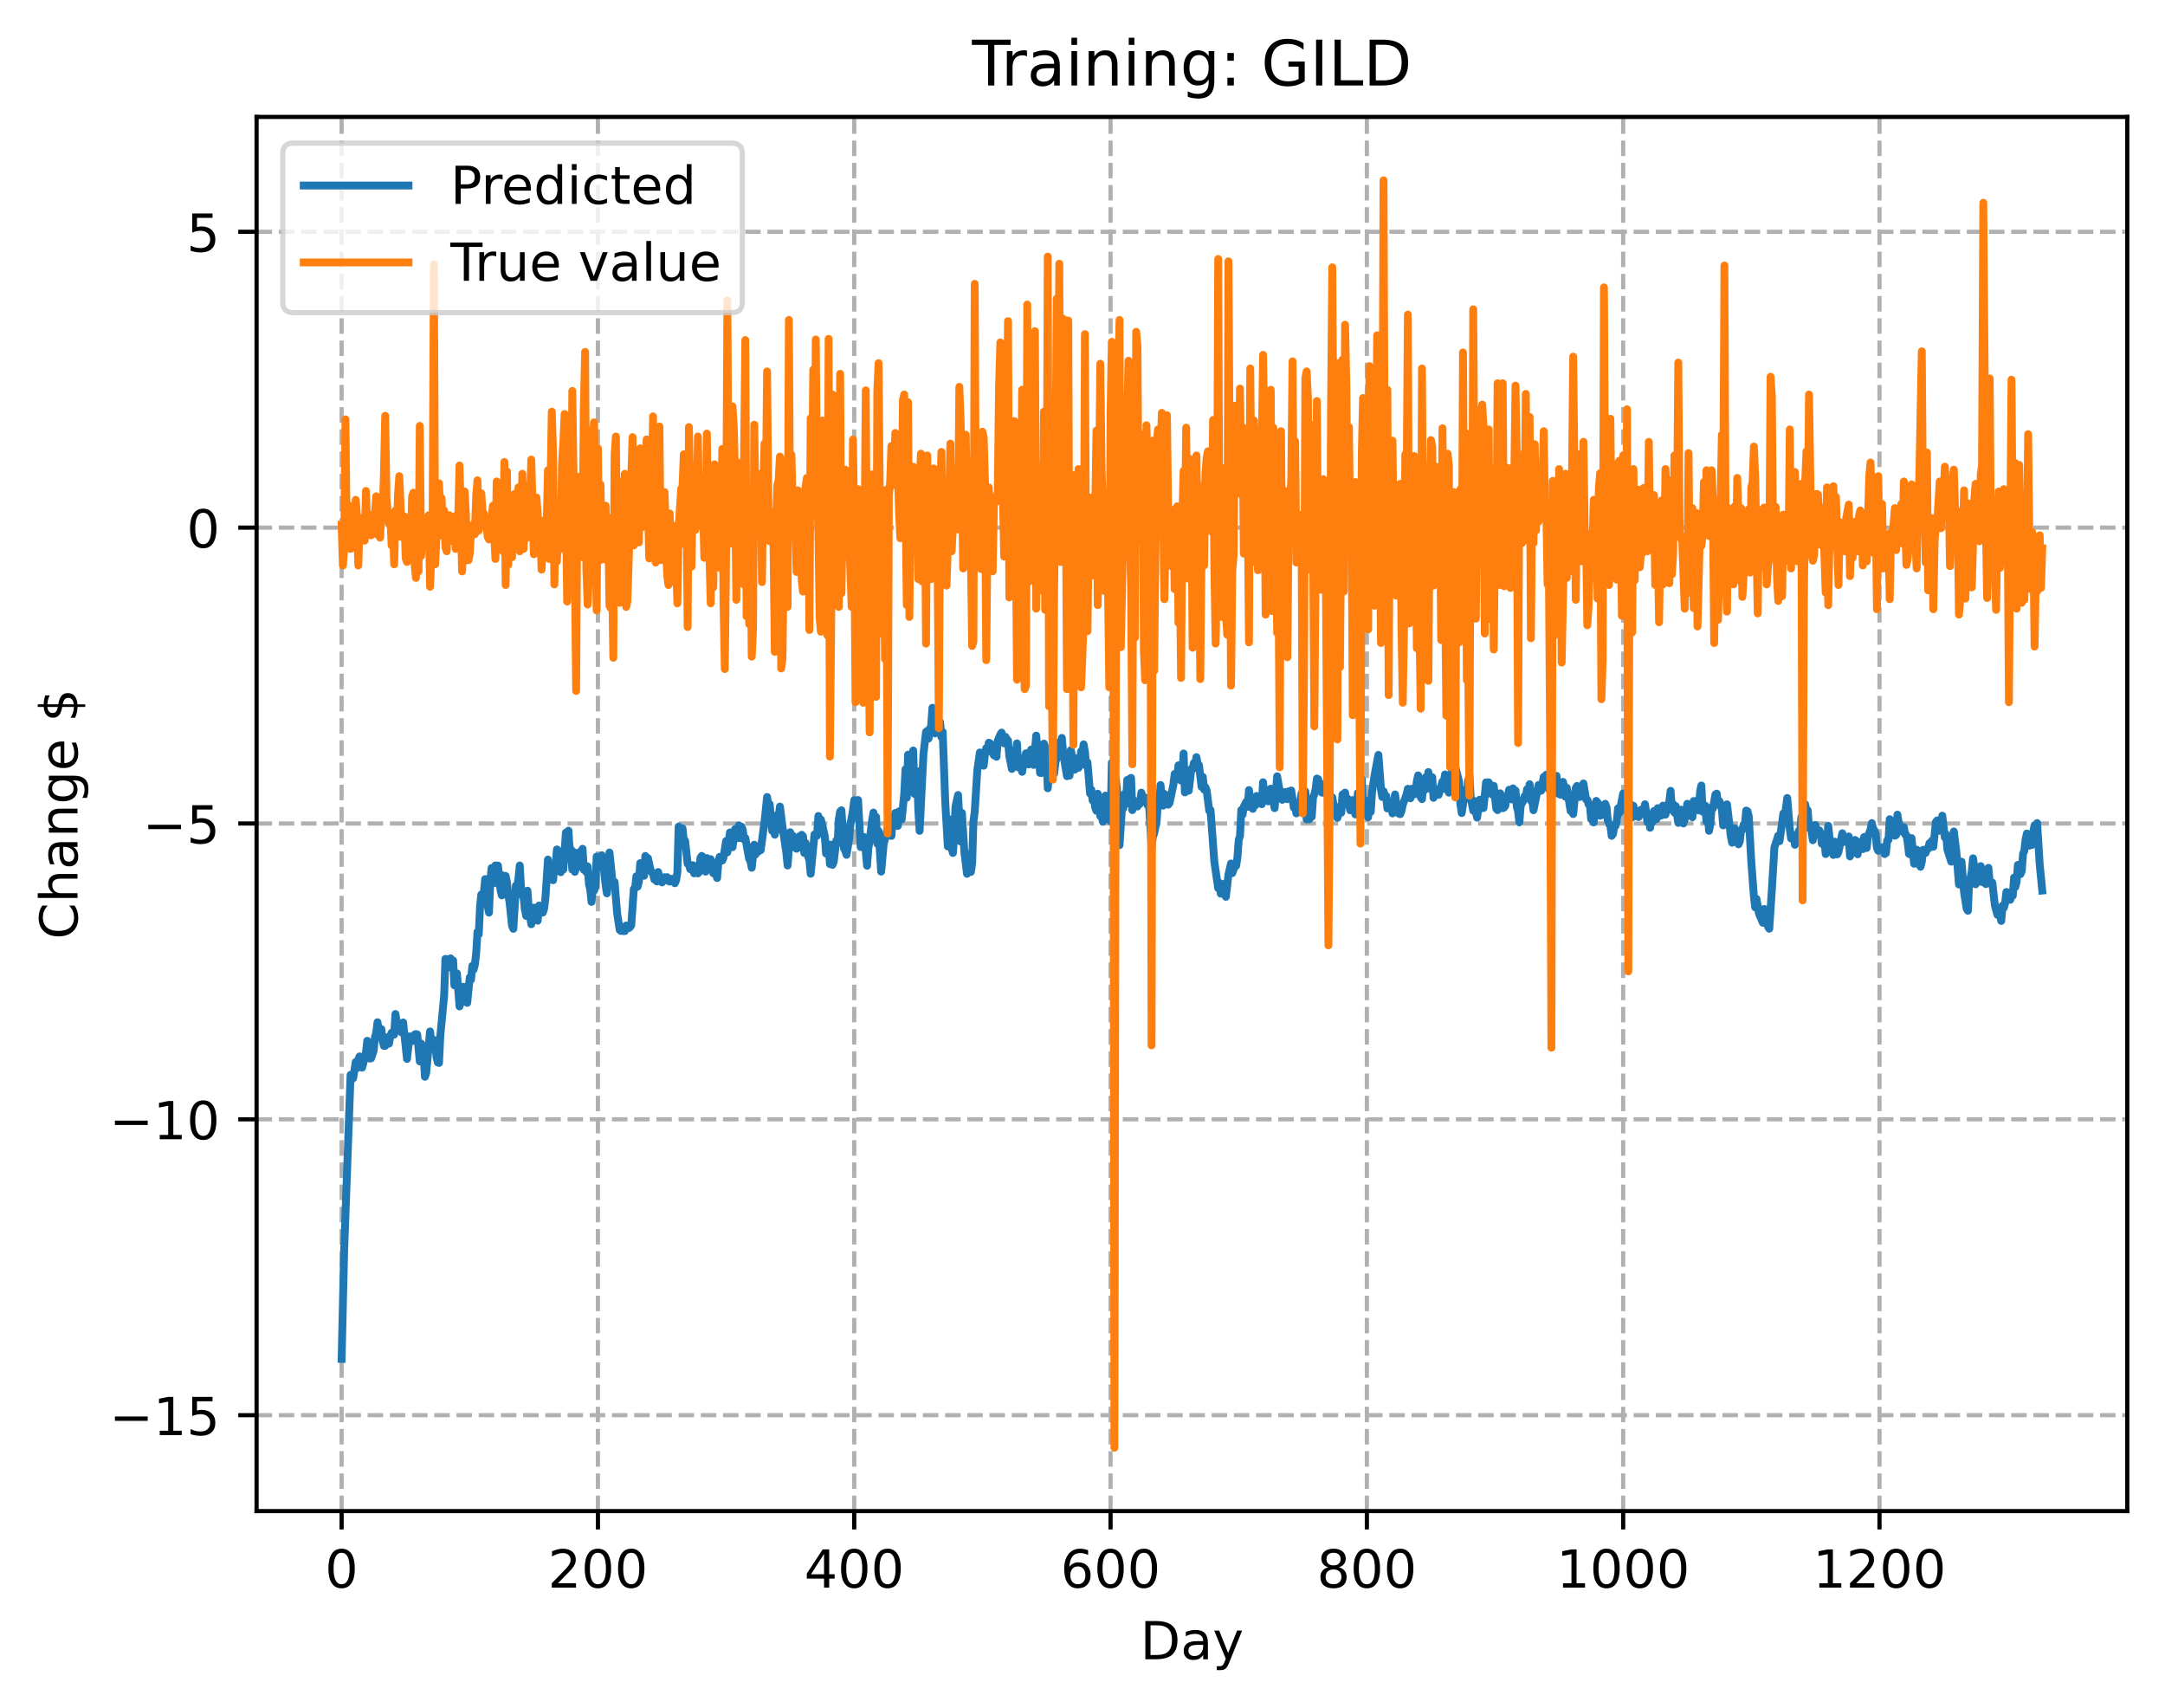 <?xml version="1.0" encoding="utf-8" standalone="no"?>
<!DOCTYPE svg PUBLIC "-//W3C//DTD SVG 1.1//EN"
  "http://www.w3.org/Graphics/SVG/1.1/DTD/svg11.dtd">
<!-- Created with matplotlib (https://matplotlib.org/) -->
<svg height="325.986pt" version="1.1" viewBox="0 0 413.303 325.986" width="413.303pt" xmlns="http://www.w3.org/2000/svg" xmlns:xlink="http://www.w3.org/1999/xlink">
 <defs>
  <style type="text/css">
*{stroke-linecap:butt;stroke-linejoin:round;}
  </style>
 </defs>
 <g id="figure_1">
  <g id="patch_1">
   <path d="M 0 325.986 
L 413.303 325.986 
L 413.303 0 
L 0 0 
z
" style="fill:#ffffff;"/>
  </g>
  <g id="axes_1">
   <g id="patch_2">
    <path d="M 48.983 288.43 
L 406.103 288.43 
L 406.103 22.318 
L 48.983 22.318 
z
" style="fill:#ffffff;"/>
   </g>
   <g id="matplotlib.axis_1">
    <g id="xtick_1">
     <g id="line2d_1">
      <path clip-path="url(#p7fee7ce941)" d="M 65.216 288.43 
L 65.216 22.318 
" style="fill:none;stroke:#b0b0b0;stroke-dasharray:2.96,1.28;stroke-dashoffset:0;stroke-width:0.8;"/>
     </g>
     <g id="line2d_2">
      <defs>
       <path d="M 0 0 
L 0 3.5 
" id="m2911bf8eef" style="stroke:#000000;stroke-width:0.8;"/>
      </defs>
      <g>
       <use style="stroke:#000000;stroke-width:0.8;" x="65.216" xlink:href="#m2911bf8eef" y="288.43"/>
      </g>
     </g>
     <g id="text_1">
      <!-- 0 -->
      <defs>
       <path d="M 31.781 66.406 
Q 24.172 66.406 20.328 58.906 
Q 16.5 51.422 16.5 36.375 
Q 16.5 21.391 20.328 13.891 
Q 24.172 6.391 31.781 6.391 
Q 39.453 6.391 43.281 13.891 
Q 47.125 21.391 47.125 36.375 
Q 47.125 51.422 43.281 58.906 
Q 39.453 66.406 31.781 66.406 
z
M 31.781 74.219 
Q 44.047 74.219 50.516 64.516 
Q 56.984 54.828 56.984 36.375 
Q 56.984 17.969 50.516 8.266 
Q 44.047 -1.422 31.781 -1.422 
Q 19.531 -1.422 13.062 8.266 
Q 6.594 17.969 6.594 36.375 
Q 6.594 54.828 13.062 64.516 
Q 19.531 74.219 31.781 74.219 
z
" id="DejaVuSans-48"/>
      </defs>
      <g transform="translate(62.034 303.029)scale(0.1 -0.1)">
       <use xlink:href="#DejaVuSans-48"/>
      </g>
     </g>
    </g>
    <g id="xtick_2">
     <g id="line2d_3">
      <path clip-path="url(#p7fee7ce941)" d="M 114.146 288.43 
L 114.146 22.318 
" style="fill:none;stroke:#b0b0b0;stroke-dasharray:2.96,1.28;stroke-dashoffset:0;stroke-width:0.8;"/>
     </g>
     <g id="line2d_4">
      <g>
       <use style="stroke:#000000;stroke-width:0.8;" x="114.146" xlink:href="#m2911bf8eef" y="288.43"/>
      </g>
     </g>
     <g id="text_2">
      <!-- 200 -->
      <defs>
       <path d="M 19.188 8.297 
L 53.609 8.297 
L 53.609 0 
L 7.328 0 
L 7.328 8.297 
Q 12.938 14.109 22.625 23.891 
Q 32.328 33.688 34.812 36.531 
Q 39.547 41.844 41.422 45.531 
Q 43.312 49.219 43.312 52.781 
Q 43.312 58.594 39.234 62.25 
Q 35.156 65.922 28.609 65.922 
Q 23.969 65.922 18.812 64.312 
Q 13.672 62.703 7.812 59.422 
L 7.812 69.391 
Q 13.766 71.781 18.938 73 
Q 24.125 74.219 28.422 74.219 
Q 39.75 74.219 46.484 68.547 
Q 53.219 62.891 53.219 53.422 
Q 53.219 48.922 51.531 44.891 
Q 49.859 40.875 45.406 35.406 
Q 44.188 33.984 37.641 27.219 
Q 31.109 20.453 19.188 8.297 
z
" id="DejaVuSans-50"/>
      </defs>
      <g transform="translate(104.602 303.029)scale(0.1 -0.1)">
       <use xlink:href="#DejaVuSans-50"/>
       <use x="63.623" xlink:href="#DejaVuSans-48"/>
       <use x="127.246" xlink:href="#DejaVuSans-48"/>
      </g>
     </g>
    </g>
    <g id="xtick_3">
     <g id="line2d_5">
      <path clip-path="url(#p7fee7ce941)" d="M 163.077 288.43 
L 163.077 22.318 
" style="fill:none;stroke:#b0b0b0;stroke-dasharray:2.96,1.28;stroke-dashoffset:0;stroke-width:0.8;"/>
     </g>
     <g id="line2d_6">
      <g>
       <use style="stroke:#000000;stroke-width:0.8;" x="163.077" xlink:href="#m2911bf8eef" y="288.43"/>
      </g>
     </g>
     <g id="text_3">
      <!-- 400 -->
      <defs>
       <path d="M 37.797 64.312 
L 12.891 25.391 
L 37.797 25.391 
z
M 35.203 72.906 
L 47.609 72.906 
L 47.609 25.391 
L 58.016 25.391 
L 58.016 17.188 
L 47.609 17.188 
L 47.609 0 
L 37.797 0 
L 37.797 17.188 
L 4.891 17.188 
L 4.891 26.703 
z
" id="DejaVuSans-52"/>
      </defs>
      <g transform="translate(153.533 303.029)scale(0.1 -0.1)">
       <use xlink:href="#DejaVuSans-52"/>
       <use x="63.623" xlink:href="#DejaVuSans-48"/>
       <use x="127.246" xlink:href="#DejaVuSans-48"/>
      </g>
     </g>
    </g>
    <g id="xtick_4">
     <g id="line2d_7">
      <path clip-path="url(#p7fee7ce941)" d="M 212.007 288.43 
L 212.007 22.318 
" style="fill:none;stroke:#b0b0b0;stroke-dasharray:2.96,1.28;stroke-dashoffset:0;stroke-width:0.8;"/>
     </g>
     <g id="line2d_8">
      <g>
       <use style="stroke:#000000;stroke-width:0.8;" x="212.007" xlink:href="#m2911bf8eef" y="288.43"/>
      </g>
     </g>
     <g id="text_4">
      <!-- 600 -->
      <defs>
       <path d="M 33.016 40.375 
Q 26.375 40.375 22.484 35.828 
Q 18.609 31.297 18.609 23.391 
Q 18.609 15.531 22.484 10.953 
Q 26.375 6.391 33.016 6.391 
Q 39.656 6.391 43.531 10.953 
Q 47.406 15.531 47.406 23.391 
Q 47.406 31.297 43.531 35.828 
Q 39.656 40.375 33.016 40.375 
z
M 52.594 71.297 
L 52.594 62.312 
Q 48.875 64.062 45.094 64.984 
Q 41.312 65.922 37.594 65.922 
Q 27.828 65.922 22.672 59.328 
Q 17.531 52.734 16.797 39.406 
Q 19.672 43.656 24.016 45.922 
Q 28.375 48.188 33.594 48.188 
Q 44.578 48.188 50.953 41.516 
Q 57.328 34.859 57.328 23.391 
Q 57.328 12.156 50.688 5.359 
Q 44.047 -1.422 33.016 -1.422 
Q 20.359 -1.422 13.672 8.266 
Q 6.984 17.969 6.984 36.375 
Q 6.984 53.656 15.188 63.938 
Q 23.391 74.219 37.203 74.219 
Q 40.922 74.219 44.703 73.484 
Q 48.484 72.75 52.594 71.297 
z
" id="DejaVuSans-54"/>
      </defs>
      <g transform="translate(202.464 303.029)scale(0.1 -0.1)">
       <use xlink:href="#DejaVuSans-54"/>
       <use x="63.623" xlink:href="#DejaVuSans-48"/>
       <use x="127.246" xlink:href="#DejaVuSans-48"/>
      </g>
     </g>
    </g>
    <g id="xtick_5">
     <g id="line2d_9">
      <path clip-path="url(#p7fee7ce941)" d="M 260.938 288.43 
L 260.938 22.318 
" style="fill:none;stroke:#b0b0b0;stroke-dasharray:2.96,1.28;stroke-dashoffset:0;stroke-width:0.8;"/>
     </g>
     <g id="line2d_10">
      <g>
       <use style="stroke:#000000;stroke-width:0.8;" x="260.938" xlink:href="#m2911bf8eef" y="288.43"/>
      </g>
     </g>
     <g id="text_5">
      <!-- 800 -->
      <defs>
       <path d="M 31.781 34.625 
Q 24.75 34.625 20.719 30.859 
Q 16.703 27.094 16.703 20.516 
Q 16.703 13.922 20.719 10.156 
Q 24.75 6.391 31.781 6.391 
Q 38.812 6.391 42.859 10.172 
Q 46.922 13.969 46.922 20.516 
Q 46.922 27.094 42.891 30.859 
Q 38.875 34.625 31.781 34.625 
z
M 21.922 38.812 
Q 15.578 40.375 12.031 44.719 
Q 8.5 49.078 8.5 55.328 
Q 8.5 64.062 14.719 69.141 
Q 20.953 74.219 31.781 74.219 
Q 42.672 74.219 48.875 69.141 
Q 55.078 64.062 55.078 55.328 
Q 55.078 49.078 51.531 44.719 
Q 48 40.375 41.703 38.812 
Q 48.828 37.156 52.797 32.312 
Q 56.781 27.484 56.781 20.516 
Q 56.781 9.906 50.312 4.234 
Q 43.844 -1.422 31.781 -1.422 
Q 19.734 -1.422 13.25 4.234 
Q 6.781 9.906 6.781 20.516 
Q 6.781 27.484 10.781 32.312 
Q 14.797 37.156 21.922 38.812 
z
M 18.312 54.391 
Q 18.312 48.734 21.844 45.562 
Q 25.391 42.391 31.781 42.391 
Q 38.141 42.391 41.719 45.562 
Q 45.312 48.734 45.312 54.391 
Q 45.312 60.062 41.719 63.234 
Q 38.141 66.406 31.781 66.406 
Q 25.391 66.406 21.844 63.234 
Q 18.312 60.062 18.312 54.391 
z
" id="DejaVuSans-56"/>
      </defs>
      <g transform="translate(251.394 303.029)scale(0.1 -0.1)">
       <use xlink:href="#DejaVuSans-56"/>
       <use x="63.623" xlink:href="#DejaVuSans-48"/>
       <use x="127.246" xlink:href="#DejaVuSans-48"/>
      </g>
     </g>
    </g>
    <g id="xtick_6">
     <g id="line2d_11">
      <path clip-path="url(#p7fee7ce941)" d="M 309.869 288.43 
L 309.869 22.318 
" style="fill:none;stroke:#b0b0b0;stroke-dasharray:2.96,1.28;stroke-dashoffset:0;stroke-width:0.8;"/>
     </g>
     <g id="line2d_12">
      <g>
       <use style="stroke:#000000;stroke-width:0.8;" x="309.869" xlink:href="#m2911bf8eef" y="288.43"/>
      </g>
     </g>
     <g id="text_6">
      <!-- 1000 -->
      <defs>
       <path d="M 12.406 8.297 
L 28.516 8.297 
L 28.516 63.922 
L 10.984 60.406 
L 10.984 69.391 
L 28.422 72.906 
L 38.281 72.906 
L 38.281 8.297 
L 54.391 8.297 
L 54.391 0 
L 12.406 0 
z
" id="DejaVuSans-49"/>
      </defs>
      <g transform="translate(297.144 303.029)scale(0.1 -0.1)">
       <use xlink:href="#DejaVuSans-49"/>
       <use x="63.623" xlink:href="#DejaVuSans-48"/>
       <use x="127.246" xlink:href="#DejaVuSans-48"/>
       <use x="190.869" xlink:href="#DejaVuSans-48"/>
      </g>
     </g>
    </g>
    <g id="xtick_7">
     <g id="line2d_13">
      <path clip-path="url(#p7fee7ce941)" d="M 358.799 288.43 
L 358.799 22.318 
" style="fill:none;stroke:#b0b0b0;stroke-dasharray:2.96,1.28;stroke-dashoffset:0;stroke-width:0.8;"/>
     </g>
     <g id="line2d_14">
      <g>
       <use style="stroke:#000000;stroke-width:0.8;" x="358.799" xlink:href="#m2911bf8eef" y="288.43"/>
      </g>
     </g>
     <g id="text_7">
      <!-- 1200 -->
      <g transform="translate(346.074 303.029)scale(0.1 -0.1)">
       <use xlink:href="#DejaVuSans-49"/>
       <use x="63.623" xlink:href="#DejaVuSans-50"/>
       <use x="127.246" xlink:href="#DejaVuSans-48"/>
       <use x="190.869" xlink:href="#DejaVuSans-48"/>
      </g>
     </g>
    </g>
    <g id="text_8">
     <!-- Day -->
     <defs>
      <path d="M 19.672 64.797 
L 19.672 8.109 
L 31.594 8.109 
Q 46.688 8.109 53.688 14.938 
Q 60.688 21.781 60.688 36.531 
Q 60.688 51.172 53.688 57.984 
Q 46.688 64.797 31.594 64.797 
z
M 9.812 72.906 
L 30.078 72.906 
Q 51.266 72.906 61.172 64.094 
Q 71.094 55.281 71.094 36.531 
Q 71.094 17.672 61.125 8.828 
Q 51.172 0 30.078 0 
L 9.812 0 
z
" id="DejaVuSans-68"/>
      <path d="M 34.281 27.484 
Q 23.391 27.484 19.188 25 
Q 14.984 22.516 14.984 16.5 
Q 14.984 11.719 18.141 8.906 
Q 21.297 6.109 26.703 6.109 
Q 34.188 6.109 38.703 11.406 
Q 43.219 16.703 43.219 25.484 
L 43.219 27.484 
z
M 52.203 31.203 
L 52.203 0 
L 43.219 0 
L 43.219 8.297 
Q 40.141 3.328 35.547 0.953 
Q 30.953 -1.422 24.312 -1.422 
Q 15.922 -1.422 10.953 3.297 
Q 6 8.016 6 15.922 
Q 6 25.141 12.172 29.828 
Q 18.359 34.516 30.609 34.516 
L 43.219 34.516 
L 43.219 35.406 
Q 43.219 41.609 39.141 45 
Q 35.062 48.391 27.688 48.391 
Q 23 48.391 18.547 47.266 
Q 14.109 46.141 10.016 43.891 
L 10.016 52.203 
Q 14.938 54.109 19.578 55.047 
Q 24.219 56 28.609 56 
Q 40.484 56 46.344 49.844 
Q 52.203 43.703 52.203 31.203 
z
" id="DejaVuSans-97"/>
      <path d="M 32.172 -5.078 
Q 28.375 -14.844 24.75 -17.812 
Q 21.141 -20.797 15.094 -20.797 
L 7.906 -20.797 
L 7.906 -13.281 
L 13.188 -13.281 
Q 16.891 -13.281 18.938 -11.516 
Q 21 -9.766 23.484 -3.219 
L 25.094 0.875 
L 2.984 54.688 
L 12.5 54.688 
L 29.594 11.922 
L 46.688 54.688 
L 56.203 54.688 
z
" id="DejaVuSans-121"/>
     </defs>
     <g transform="translate(217.669 316.707)scale(0.1 -0.1)">
      <use xlink:href="#DejaVuSans-68"/>
      <use x="77.002" xlink:href="#DejaVuSans-97"/>
      <use x="138.281" xlink:href="#DejaVuSans-121"/>
     </g>
    </g>
   </g>
   <g id="matplotlib.axis_2">
    <g id="ytick_1">
     <g id="line2d_15">
      <path clip-path="url(#p7fee7ce941)" d="M 48.983 270.122 
L 406.103 270.122 
" style="fill:none;stroke:#b0b0b0;stroke-dasharray:2.96,1.28;stroke-dashoffset:0;stroke-width:0.8;"/>
     </g>
     <g id="line2d_16">
      <defs>
       <path d="M 0 0 
L -3.5 0 
" id="m5b28f9bd3d" style="stroke:#000000;stroke-width:0.8;"/>
      </defs>
      <g>
       <use style="stroke:#000000;stroke-width:0.8;" x="48.983" xlink:href="#m5b28f9bd3d" y="270.122"/>
      </g>
     </g>
     <g id="text_9">
      <!-- −15 -->
      <defs>
       <path d="M 10.594 35.5 
L 73.188 35.5 
L 73.188 27.203 
L 10.594 27.203 
z
" id="DejaVuSans-8722"/>
       <path d="M 10.797 72.906 
L 49.516 72.906 
L 49.516 64.594 
L 19.828 64.594 
L 19.828 46.734 
Q 21.969 47.469 24.109 47.828 
Q 26.266 48.188 28.422 48.188 
Q 40.625 48.188 47.75 41.5 
Q 54.891 34.812 54.891 23.391 
Q 54.891 11.625 47.562 5.094 
Q 40.234 -1.422 26.906 -1.422 
Q 22.312 -1.422 17.547 -0.641 
Q 12.797 0.141 7.719 1.703 
L 7.719 11.625 
Q 12.109 9.234 16.797 8.062 
Q 21.484 6.891 26.703 6.891 
Q 35.156 6.891 40.078 11.328 
Q 45.016 15.766 45.016 23.391 
Q 45.016 31 40.078 35.438 
Q 35.156 39.891 26.703 39.891 
Q 22.75 39.891 18.812 39.016 
Q 14.891 38.141 10.797 36.281 
z
" id="DejaVuSans-53"/>
      </defs>
      <g transform="translate(20.878 273.922)scale(0.1 -0.1)">
       <use xlink:href="#DejaVuSans-8722"/>
       <use x="83.789" xlink:href="#DejaVuSans-49"/>
       <use x="147.412" xlink:href="#DejaVuSans-53"/>
      </g>
     </g>
    </g>
    <g id="ytick_2">
     <g id="line2d_17">
      <path clip-path="url(#p7fee7ce941)" d="M 48.983 213.652 
L 406.103 213.652 
" style="fill:none;stroke:#b0b0b0;stroke-dasharray:2.96,1.28;stroke-dashoffset:0;stroke-width:0.8;"/>
     </g>
     <g id="line2d_18">
      <g>
       <use style="stroke:#000000;stroke-width:0.8;" x="48.983" xlink:href="#m5b28f9bd3d" y="213.652"/>
      </g>
     </g>
     <g id="text_10">
      <!-- −10 -->
      <g transform="translate(20.878 217.451)scale(0.1 -0.1)">
       <use xlink:href="#DejaVuSans-8722"/>
       <use x="83.789" xlink:href="#DejaVuSans-49"/>
       <use x="147.412" xlink:href="#DejaVuSans-48"/>
      </g>
     </g>
    </g>
    <g id="ytick_3">
     <g id="line2d_19">
      <path clip-path="url(#p7fee7ce941)" d="M 48.983 157.181 
L 406.103 157.181 
" style="fill:none;stroke:#b0b0b0;stroke-dasharray:2.96,1.28;stroke-dashoffset:0;stroke-width:0.8;"/>
     </g>
     <g id="line2d_20">
      <g>
       <use style="stroke:#000000;stroke-width:0.8;" x="48.983" xlink:href="#m5b28f9bd3d" y="157.181"/>
      </g>
     </g>
     <g id="text_11">
      <!-- −5 -->
      <g transform="translate(27.241 160.98)scale(0.1 -0.1)">
       <use xlink:href="#DejaVuSans-8722"/>
       <use x="83.789" xlink:href="#DejaVuSans-53"/>
      </g>
     </g>
    </g>
    <g id="ytick_4">
     <g id="line2d_21">
      <path clip-path="url(#p7fee7ce941)" d="M 48.983 100.711 
L 406.103 100.711 
" style="fill:none;stroke:#b0b0b0;stroke-dasharray:2.96,1.28;stroke-dashoffset:0;stroke-width:0.8;"/>
     </g>
     <g id="line2d_22">
      <g>
       <use style="stroke:#000000;stroke-width:0.8;" x="48.983" xlink:href="#m5b28f9bd3d" y="100.711"/>
      </g>
     </g>
     <g id="text_12">
      <!-- 0 -->
      <g transform="translate(35.62 104.51)scale(0.1 -0.1)">
       <use xlink:href="#DejaVuSans-48"/>
      </g>
     </g>
    </g>
    <g id="ytick_5">
     <g id="line2d_23">
      <path clip-path="url(#p7fee7ce941)" d="M 48.983 44.24 
L 406.103 44.24 
" style="fill:none;stroke:#b0b0b0;stroke-dasharray:2.96,1.28;stroke-dashoffset:0;stroke-width:0.8;"/>
     </g>
     <g id="line2d_24">
      <g>
       <use style="stroke:#000000;stroke-width:0.8;" x="48.983" xlink:href="#m5b28f9bd3d" y="44.24"/>
      </g>
     </g>
     <g id="text_13">
      <!-- 5 -->
      <g transform="translate(35.62 48.039)scale(0.1 -0.1)">
       <use xlink:href="#DejaVuSans-53"/>
      </g>
     </g>
    </g>
    <g id="text_14">
     <!-- Change $ -->
     <defs>
      <path d="M 64.406 67.281 
L 64.406 56.891 
Q 59.422 61.531 53.781 63.812 
Q 48.141 66.109 41.797 66.109 
Q 29.297 66.109 22.656 58.469 
Q 16.016 50.828 16.016 36.375 
Q 16.016 21.969 22.656 14.328 
Q 29.297 6.688 41.797 6.688 
Q 48.141 6.688 53.781 8.984 
Q 59.422 11.281 64.406 15.922 
L 64.406 5.609 
Q 59.234 2.094 53.438 0.328 
Q 47.656 -1.422 41.219 -1.422 
Q 24.656 -1.422 15.125 8.703 
Q 5.609 18.844 5.609 36.375 
Q 5.609 53.953 15.125 64.078 
Q 24.656 74.219 41.219 74.219 
Q 47.75 74.219 53.531 72.484 
Q 59.328 70.75 64.406 67.281 
z
" id="DejaVuSans-67"/>
      <path d="M 54.891 33.016 
L 54.891 0 
L 45.906 0 
L 45.906 32.719 
Q 45.906 40.484 42.875 44.328 
Q 39.844 48.188 33.797 48.188 
Q 26.516 48.188 22.312 43.547 
Q 18.109 38.922 18.109 30.906 
L 18.109 0 
L 9.078 0 
L 9.078 75.984 
L 18.109 75.984 
L 18.109 46.188 
Q 21.344 51.125 25.703 53.562 
Q 30.078 56 35.797 56 
Q 45.219 56 50.047 50.172 
Q 54.891 44.344 54.891 33.016 
z
" id="DejaVuSans-104"/>
      <path d="M 54.891 33.016 
L 54.891 0 
L 45.906 0 
L 45.906 32.719 
Q 45.906 40.484 42.875 44.328 
Q 39.844 48.188 33.797 48.188 
Q 26.516 48.188 22.312 43.547 
Q 18.109 38.922 18.109 30.906 
L 18.109 0 
L 9.078 0 
L 9.078 54.688 
L 18.109 54.688 
L 18.109 46.188 
Q 21.344 51.125 25.703 53.562 
Q 30.078 56 35.797 56 
Q 45.219 56 50.047 50.172 
Q 54.891 44.344 54.891 33.016 
z
" id="DejaVuSans-110"/>
      <path d="M 45.406 27.984 
Q 45.406 37.75 41.375 43.109 
Q 37.359 48.484 30.078 48.484 
Q 22.859 48.484 18.828 43.109 
Q 14.797 37.75 14.797 27.984 
Q 14.797 18.266 18.828 12.891 
Q 22.859 7.516 30.078 7.516 
Q 37.359 7.516 41.375 12.891 
Q 45.406 18.266 45.406 27.984 
z
M 54.391 6.781 
Q 54.391 -7.172 48.188 -13.984 
Q 42 -20.797 29.203 -20.797 
Q 24.469 -20.797 20.266 -20.094 
Q 16.062 -19.391 12.109 -17.922 
L 12.109 -9.188 
Q 16.062 -11.328 19.922 -12.344 
Q 23.781 -13.375 27.781 -13.375 
Q 36.625 -13.375 41.016 -8.766 
Q 45.406 -4.156 45.406 5.172 
L 45.406 9.625 
Q 42.625 4.781 38.281 2.391 
Q 33.938 0 27.875 0 
Q 17.828 0 11.672 7.656 
Q 5.516 15.328 5.516 27.984 
Q 5.516 40.672 11.672 48.328 
Q 17.828 56 27.875 56 
Q 33.938 56 38.281 53.609 
Q 42.625 51.219 45.406 46.391 
L 45.406 54.688 
L 54.391 54.688 
z
" id="DejaVuSans-103"/>
      <path d="M 56.203 29.594 
L 56.203 25.203 
L 14.891 25.203 
Q 15.484 15.922 20.484 11.062 
Q 25.484 6.203 34.422 6.203 
Q 39.594 6.203 44.453 7.469 
Q 49.312 8.734 54.109 11.281 
L 54.109 2.781 
Q 49.266 0.734 44.188 -0.344 
Q 39.109 -1.422 33.891 -1.422 
Q 20.797 -1.422 13.156 6.188 
Q 5.516 13.812 5.516 26.812 
Q 5.516 40.234 12.766 48.109 
Q 20.016 56 32.328 56 
Q 43.359 56 49.781 48.891 
Q 56.203 41.797 56.203 29.594 
z
M 47.219 32.234 
Q 47.125 39.594 43.094 43.984 
Q 39.062 48.391 32.422 48.391 
Q 24.906 48.391 20.391 44.141 
Q 15.875 39.891 15.188 32.172 
z
" id="DejaVuSans-101"/>
      <path id="DejaVuSans-32"/>
      <path d="M 33.797 -14.703 
L 28.906 -14.703 
L 28.859 0 
Q 23.734 0.094 18.609 1.188 
Q 13.484 2.297 8.297 4.5 
L 8.297 13.281 
Q 13.281 10.156 18.375 8.562 
Q 23.484 6.984 28.906 6.938 
L 28.906 29.203 
Q 18.109 30.953 13.203 35.156 
Q 8.297 39.359 8.297 46.688 
Q 8.297 54.641 13.625 59.219 
Q 18.953 63.812 28.906 64.5 
L 28.906 75.984 
L 33.797 75.984 
L 33.797 64.656 
Q 38.328 64.453 42.578 63.688 
Q 46.828 62.938 50.875 61.625 
L 50.875 53.078 
Q 46.828 55.125 42.547 56.25 
Q 38.281 57.375 33.797 57.562 
L 33.797 36.719 
Q 44.875 35.016 50.094 30.609 
Q 55.328 26.219 55.328 18.609 
Q 55.328 10.359 49.781 5.594 
Q 44.234 0.828 33.797 0.094 
z
M 28.906 37.594 
L 28.906 57.625 
Q 23.25 56.984 20.266 54.391 
Q 17.281 51.812 17.281 47.516 
Q 17.281 43.312 20.031 40.969 
Q 22.797 38.625 28.906 37.594 
z
M 33.797 28.219 
L 33.797 7.078 
Q 39.984 7.906 43.141 10.594 
Q 46.297 13.281 46.297 17.672 
Q 46.297 21.969 43.281 24.5 
Q 40.281 27.047 33.797 28.219 
z
" id="DejaVuSans-36"/>
     </defs>
     <g transform="translate(14.798 179.288)rotate(-90)scale(0.1 -0.1)">
      <use xlink:href="#DejaVuSans-67"/>
      <use x="69.824" xlink:href="#DejaVuSans-104"/>
      <use x="133.203" xlink:href="#DejaVuSans-97"/>
      <use x="194.482" xlink:href="#DejaVuSans-110"/>
      <use x="257.861" xlink:href="#DejaVuSans-103"/>
      <use x="321.338" xlink:href="#DejaVuSans-101"/>
      <use x="382.861" xlink:href="#DejaVuSans-32"/>
      <use x="414.648" xlink:href="#DejaVuSans-36"/>
     </g>
    </g>
   </g>
   <g id="line2d_25">
    <path clip-path="url(#p7fee7ce941)" d="M 65.216 259.38 
L 65.705 238.524 
L 66.928 205.157 
L 67.173 205.983 
L 67.417 205.813 
L 67.907 202.713 
L 68.151 203.894 
L 68.396 202.285 
L 68.641 201.644 
L 68.885 202.245 
L 69.13 203.792 
L 69.619 201.947 
L 69.864 200.898 
L 70.109 198.663 
L 70.353 199.317 
L 70.598 202.056 
L 70.843 202.014 
L 71.332 200.529 
L 71.577 197.97 
L 71.821 197.144 
L 72.066 195.117 
L 72.31 196.765 
L 72.555 196.307 
L 72.8 196.431 
L 73.044 198.623 
L 73.289 199.638 
L 73.534 199.628 
L 73.778 198.008 
L 74.023 198.83 
L 74.268 199.2 
L 74.512 197.745 
L 74.757 197.123 
L 75.002 197.015 
L 75.246 197.483 
L 75.491 193.548 
L 75.98 196.702 
L 76.225 196.25 
L 76.47 196.399 
L 76.714 197.088 
L 76.959 195.162 
L 77.693 202.123 
L 78.182 197.822 
L 78.671 198.711 
L 78.916 197.804 
L 79.161 197.461 
L 79.405 197.377 
L 79.65 197.443 
L 80.139 202.599 
L 80.384 199.173 
L 80.873 201.387 
L 81.118 205.529 
L 81.363 204.797 
L 82.097 196.873 
L 82.341 198.858 
L 82.586 198.393 
L 83.075 198.619 
L 83.32 201.709 
L 83.565 202.786 
L 83.809 202.895 
L 84.054 197.746 
L 84.788 190.025 
L 85.032 183.028 
L 85.277 183.355 
L 85.522 183.085 
L 85.766 184.658 
L 86.011 182.926 
L 86.256 183.381 
L 86.5 183.329 
L 86.745 188.08 
L 87.234 185.797 
L 87.724 192.099 
L 88.213 190.662 
L 88.458 188.349 
L 88.702 189.663 
L 88.947 189.515 
L 89.192 191.426 
L 89.681 186.547 
L 89.925 187 
L 90.17 184.362 
L 90.415 185.053 
L 90.659 184.085 
L 90.904 181.956 
L 91.149 177.875 
L 91.393 178.333 
L 91.638 173.104 
L 91.883 170.741 
L 92.372 170.442 
L 92.617 167.796 
L 92.861 169.192 
L 93.106 172.905 
L 93.351 174.192 
L 93.595 168.256 
L 93.84 165.685 
L 94.085 168.563 
L 94.329 167.487 
L 94.574 165.184 
L 94.819 168.599 
L 95.063 165.214 
L 95.553 169.898 
L 95.797 170.904 
L 96.042 167.105 
L 96.286 167.324 
L 96.531 167.202 
L 96.776 168.431 
L 97.02 170.823 
L 97.265 172.122 
L 97.754 176.729 
L 97.999 177.289 
L 98.488 169.024 
L 98.733 170.043 
L 99.222 165.196 
L 99.467 169.574 
L 99.712 170.892 
L 99.956 171.312 
L 100.201 173.594 
L 100.446 174.821 
L 100.69 170.008 
L 100.935 173.327 
L 101.424 176.41 
L 101.669 173.694 
L 101.913 173.249 
L 102.158 174.644 
L 102.403 173.31 
L 102.647 175.735 
L 102.892 172.851 
L 103.626 174.184 
L 103.871 173.451 
L 104.115 171.463 
L 104.605 164.065 
L 104.849 166.329 
L 105.094 165.212 
L 105.339 167.865 
L 105.583 168.017 
L 105.828 165.173 
L 106.073 165.105 
L 106.317 162.141 
L 106.562 162.388 
L 107.051 166.485 
L 107.296 164.996 
L 107.541 165.965 
L 108.03 158.915 
L 108.274 159.656 
L 108.519 158.561 
L 108.764 162.452 
L 109.008 162.132 
L 109.253 165.968 
L 109.498 162.619 
L 109.742 166.414 
L 109.987 165.553 
L 110.232 165.501 
L 110.721 162.573 
L 110.966 163.589 
L 111.21 162.013 
L 111.455 166.022 
L 111.7 165.13 
L 111.944 166.489 
L 112.189 165.393 
L 112.434 168.775 
L 112.678 169.784 
L 112.923 172.154 
L 113.168 169.666 
L 113.412 169.996 
L 113.657 169.259 
L 113.901 163.507 
L 114.146 164.379 
L 114.391 164.183 
L 114.635 165.322 
L 114.88 163.243 
L 115.125 164.551 
L 115.614 168.929 
L 115.859 170.522 
L 116.103 167.706 
L 116.348 162.72 
L 116.837 167.448 
L 117.082 168.925 
L 117.327 168.352 
L 117.816 174.339 
L 118.305 177.515 
L 118.55 177.696 
L 118.795 177.212 
L 119.039 177.73 
L 119.284 177.724 
L 119.529 176.657 
L 120.018 177.166 
L 120.262 176.986 
L 120.507 176.601 
L 120.996 169.686 
L 121.241 169.521 
L 121.486 167.261 
L 121.73 169.232 
L 121.975 168.235 
L 122.22 164.749 
L 122.464 166.341 
L 122.709 167.006 
L 122.954 167.162 
L 123.198 163.376 
L 123.443 164.257 
L 123.688 163.794 
L 124.177 166.007 
L 124.422 166.519 
L 124.666 166.632 
L 124.911 167.869 
L 125.156 167.576 
L 125.4 168.246 
L 125.645 166.447 
L 125.889 167.339 
L 126.134 167.457 
L 126.379 168.428 
L 126.623 168.124 
L 126.868 167.431 
L 127.113 167.662 
L 127.357 167.424 
L 127.602 168.151 
L 127.847 168.262 
L 128.091 167.755 
L 128.336 167.76 
L 128.581 168.015 
L 128.825 168.587 
L 129.07 168.014 
L 129.315 166.483 
L 129.559 157.773 
L 129.804 160.284 
L 130.049 161.347 
L 130.293 158.116 
L 130.538 160.456 
L 130.783 160.451 
L 131.272 164.875 
L 131.517 164.917 
L 131.761 165.902 
L 132.006 165.686 
L 132.25 165.146 
L 132.495 166.696 
L 132.74 165.674 
L 132.984 165.297 
L 133.229 166.712 
L 133.474 166.457 
L 133.718 163.73 
L 133.963 163.37 
L 134.208 163.612 
L 134.452 166.138 
L 134.697 166.372 
L 134.942 163.787 
L 135.431 164.392 
L 135.676 163.995 
L 135.92 164.706 
L 136.165 166.674 
L 136.41 166.325 
L 136.654 166.761 
L 136.899 167.595 
L 137.144 164.457 
L 137.388 163.546 
L 137.877 164.258 
L 138.122 163.687 
L 138.611 160.537 
L 138.856 162.69 
L 139.345 158.888 
L 139.835 161.714 
L 140.324 158.259 
L 140.569 159.723 
L 140.813 159.985 
L 141.058 157.536 
L 141.303 159.959 
L 141.547 157.786 
L 141.792 158.39 
L 142.037 160.228 
L 142.281 159.942 
L 143.015 163.971 
L 143.26 164.3 
L 143.505 165.637 
L 143.994 161.238 
L 144.238 163.085 
L 144.483 162.576 
L 144.728 162.585 
L 144.972 162.235 
L 145.217 162.274 
L 145.951 156.818 
L 146.44 152.125 
L 146.685 153.755 
L 146.93 153.489 
L 147.419 158.59 
L 147.664 157.831 
L 147.908 159.328 
L 148.153 158.328 
L 148.398 155.531 
L 148.642 156.151 
L 148.887 153.95 
L 149.376 157.789 
L 150.11 162.728 
L 150.355 165.203 
L 150.844 158.849 
L 151.089 159.826 
L 151.333 159.5 
L 151.578 161.712 
L 151.823 161.342 
L 152.067 162.006 
L 152.312 161.672 
L 152.557 159.651 
L 152.801 161.78 
L 153.046 159.345 
L 153.291 159.612 
L 153.535 162.811 
L 153.78 160.884 
L 154.269 163.451 
L 154.514 164.209 
L 154.759 166.78 
L 155.493 159.266 
L 155.737 159.29 
L 155.982 159.523 
L 156.226 155.751 
L 156.471 158.222 
L 156.716 156.435 
L 157.45 159.558 
L 157.694 162.92 
L 157.939 161.317 
L 158.184 161.184 
L 158.428 164.931 
L 158.673 161.231 
L 158.918 165.083 
L 159.162 164.481 
L 159.652 160.437 
L 159.896 160.918 
L 160.141 156.349 
L 160.386 154.896 
L 160.63 154.665 
L 161.12 161.988 
L 161.364 162.361 
L 161.609 163.169 
L 162.098 160.106 
L 162.343 157.421 
L 162.832 154.69 
L 163.077 152.725 
L 163.321 152.878 
L 163.566 153.999 
L 163.811 152.702 
L 164.3 161.678 
L 164.545 161.069 
L 164.789 159.718 
L 165.034 159.819 
L 165.523 165.254 
L 165.768 161.912 
L 166.013 160.468 
L 166.502 156.531 
L 166.747 155.099 
L 166.991 156.836 
L 167.236 155.919 
L 167.48 161.053 
L 167.725 158.622 
L 168.214 166.369 
L 168.704 160.975 
L 169.193 159.365 
L 169.438 158.032 
L 169.682 158.819 
L 169.927 157.557 
L 170.172 159.563 
L 170.416 156.664 
L 170.661 156.695 
L 170.906 155.17 
L 171.395 157.648 
L 171.64 154.863 
L 171.884 155.95 
L 172.129 156.414 
L 172.618 151.565 
L 172.863 146.826 
L 173.108 152.273 
L 173.352 144.046 
L 173.841 145.547 
L 174.331 143.247 
L 174.575 151.539 
L 175.065 147.196 
L 175.309 154.628 
L 175.554 158.589 
L 176.288 143.96 
L 176.777 139.705 
L 177.022 139.489 
L 177.267 140.965 
L 177.511 139.152 
L 177.756 138.559 
L 178.001 135.1 
L 178.245 136.746 
L 178.49 139.983 
L 178.979 138.1 
L 179.224 139.088 
L 179.468 137.836 
L 179.713 140.678 
L 179.958 139.704 
L 180.447 152.998 
L 180.936 161.558 
L 181.181 156.37 
L 181.426 158.346 
L 181.67 161.974 
L 181.915 162.81 
L 182.16 159.374 
L 182.404 153.955 
L 182.894 151.747 
L 183.383 160.627 
L 183.628 155.164 
L 184.117 162.818 
L 184.606 166.789 
L 185.096 163.019 
L 185.34 166.434 
L 185.585 164.811 
L 185.829 156.762 
L 186.074 154.984 
L 186.563 147.103 
L 187.053 143.629 
L 187.542 145.858 
L 187.787 146.151 
L 188.031 143.969 
L 188.276 142.793 
L 188.521 143.167 
L 188.765 141.76 
L 189.01 141.878 
L 189.255 143.464 
L 189.499 143.714 
L 189.744 144.176 
L 189.989 142.906 
L 190.233 144.452 
L 190.478 141.364 
L 190.967 140.199 
L 191.212 139.837 
L 191.701 141.889 
L 191.946 140.64 
L 192.19 141.114 
L 192.435 141.342 
L 192.68 144.323 
L 193.169 146.768 
L 193.414 143.291 
L 193.658 144.408 
L 193.903 144.459 
L 194.148 141.891 
L 194.392 146.479 
L 194.637 144.675 
L 195.126 147.323 
L 195.371 145.734 
L 195.616 145.194 
L 195.86 143.774 
L 196.105 144.558 
L 196.35 145.908 
L 196.594 145.214 
L 196.839 143.073 
L 197.084 143.739 
L 197.328 146.007 
L 197.817 140.405 
L 198.062 143.339 
L 198.307 143.794 
L 198.551 147.523 
L 198.796 147.555 
L 199.041 146.227 
L 199.285 141.938 
L 199.53 142.696 
L 199.775 144.481 
L 200.019 150.461 
L 200.509 143.76 
L 200.753 143.868 
L 201.243 147.664 
L 201.487 145.492 
L 201.732 144.658 
L 201.977 141.75 
L 202.466 143.763 
L 202.711 140.848 
L 202.955 143.783 
L 203.689 148.156 
L 203.934 146.927 
L 204.178 148.057 
L 204.423 143.183 
L 205.157 146.92 
L 205.402 144.738 
L 205.646 144.826 
L 205.891 146.553 
L 206.136 146.151 
L 206.38 143.403 
L 206.625 143.843 
L 206.87 142.08 
L 207.114 143.498 
L 207.359 146.152 
L 207.604 145.522 
L 208.093 151.455 
L 208.338 150.746 
L 208.582 152.79 
L 208.827 152.281 
L 209.072 154.117 
L 209.316 154.766 
L 209.561 151.5 
L 210.05 155.8 
L 210.295 155.652 
L 210.539 156.837 
L 210.784 154.913 
L 211.029 151.868 
L 211.518 154.073 
L 211.763 156.168 
L 212.007 156.748 
L 212.252 145.58 
L 212.741 149.598 
L 212.986 148.641 
L 213.231 150.651 
L 213.72 161.32 
L 214.209 153.835 
L 214.454 154.281 
L 214.699 151.515 
L 214.943 153.446 
L 215.188 148.877 
L 215.432 149.08 
L 215.677 148.635 
L 215.922 148.473 
L 216.166 154.634 
L 216.411 152.753 
L 216.656 152.959 
L 216.9 153.754 
L 217.145 153.941 
L 217.39 153.276 
L 217.634 153.41 
L 217.879 151.293 
L 218.124 152.083 
L 218.613 152.248 
L 219.102 153.717 
L 219.347 153.486 
L 219.836 161.662 
L 220.081 159.709 
L 220.326 159.075 
L 220.815 156.667 
L 221.06 152.785 
L 221.304 153.616 
L 221.549 149.835 
L 221.793 152.882 
L 222.038 153.768 
L 222.283 151.534 
L 222.772 153.246 
L 223.017 153.587 
L 223.261 153.295 
L 223.995 149.824 
L 224.24 147.731 
L 224.485 147.845 
L 224.729 148.439 
L 224.974 146.085 
L 225.463 149.007 
L 225.708 147.992 
L 225.953 143.819 
L 226.197 151.246 
L 226.442 150.879 
L 226.687 150.173 
L 226.931 150.931 
L 227.42 146.763 
L 227.665 146.848 
L 227.91 145.638 
L 228.154 145.959 
L 228.399 144.516 
L 228.644 145.886 
L 228.888 146.04 
L 229.378 150.189 
L 229.622 148.297 
L 229.867 150.713 
L 230.112 150.258 
L 230.356 150.87 
L 230.846 154.764 
L 231.09 154.597 
L 231.824 164.549 
L 232.558 169.548 
L 232.803 168.529 
L 233.048 170.582 
L 233.292 168.708 
L 233.537 170.022 
L 233.781 170.214 
L 234.026 171.176 
L 234.515 166.916 
L 235.005 164.822 
L 235.249 166.654 
L 235.739 165.265 
L 235.983 165.264 
L 236.228 163.653 
L 236.473 160.305 
L 236.717 159.592 
L 236.962 154.601 
L 237.207 155.5 
L 237.451 153.959 
L 237.941 153.015 
L 238.185 153.996 
L 238.43 150.813 
L 238.675 152.896 
L 239.164 154.392 
L 239.408 152.868 
L 239.653 153.715 
L 239.898 151.928 
L 240.142 152.698 
L 240.387 152.645 
L 240.632 151.9 
L 240.876 153.495 
L 241.121 149.308 
L 241.366 151.907 
L 241.61 150.78 
L 241.855 151.535 
L 242.1 152.961 
L 242.344 151.229 
L 242.589 150.54 
L 242.834 152.31 
L 243.078 152.953 
L 243.323 154.254 
L 243.812 148.178 
L 244.302 151.03 
L 244.791 152.666 
L 245.036 151.195 
L 245.28 151.718 
L 245.525 151.17 
L 245.769 152.536 
L 246.014 151.056 
L 246.259 151.788 
L 246.503 150.885 
L 246.993 154.161 
L 247.237 153.971 
L 247.482 155.251 
L 247.727 153.411 
L 247.971 153.918 
L 248.216 153.125 
L 248.461 151.445 
L 248.705 152.22 
L 248.95 150.82 
L 249.195 151.094 
L 249.439 156.41 
L 249.684 156.066 
L 249.929 156.385 
L 250.173 154.296 
L 250.418 155.905 
L 250.663 152.196 
L 250.907 151.624 
L 251.152 150.648 
L 251.396 148.606 
L 251.641 148.725 
L 251.886 149.979 
L 252.13 149.555 
L 252.375 151.302 
L 252.62 150.574 
L 252.864 150.199 
L 253.109 151.268 
L 253.354 150.613 
L 253.843 152.776 
L 254.088 153.814 
L 254.332 152.182 
L 254.822 155.019 
L 255.066 155.046 
L 255.311 156.112 
L 255.556 155.339 
L 255.8 153.913 
L 256.045 155.13 
L 256.29 151.644 
L 256.534 151.547 
L 256.779 151.286 
L 257.024 153.124 
L 257.268 152.45 
L 257.757 154.664 
L 258.247 152.705 
L 258.736 155.45 
L 258.981 153.792 
L 259.225 151.356 
L 259.47 153.352 
L 259.959 148.714 
L 260.204 155.015 
L 260.449 155.444 
L 260.693 152.832 
L 260.938 153.058 
L 261.183 155.988 
L 261.427 153.005 
L 261.672 154.972 
L 261.917 151.269 
L 262.406 148 
L 262.895 145.34 
L 263.14 144.085 
L 263.629 150.648 
L 263.874 152.123 
L 264.118 151.028 
L 264.363 151.801 
L 264.608 151.901 
L 264.852 154.315 
L 265.097 153.439 
L 265.342 153.418 
L 265.586 153.018 
L 265.831 155.26 
L 266.076 152.891 
L 266.32 151.637 
L 266.565 153.629 
L 267.054 155.307 
L 267.299 155.404 
L 267.544 154.804 
L 267.788 153.594 
L 268.522 151.631 
L 268.767 150.563 
L 269.011 150.881 
L 269.256 152.375 
L 269.501 150.545 
L 269.745 151.56 
L 269.99 151.623 
L 270.235 151.225 
L 270.479 149.095 
L 270.724 148.003 
L 270.969 150.878 
L 271.213 152.184 
L 271.458 152.527 
L 271.703 149.713 
L 271.947 150.829 
L 272.192 148.324 
L 272.437 149.055 
L 272.681 147.363 
L 272.926 149.974 
L 273.171 150.649 
L 273.415 148.347 
L 273.66 152.282 
L 273.905 150.552 
L 274.149 150.741 
L 274.394 151.463 
L 274.639 151.717 
L 275.372 149.174 
L 275.617 149.458 
L 275.862 147.821 
L 276.106 150.692 
L 276.351 148.616 
L 276.596 151.298 
L 276.84 150.287 
L 277.085 147.585 
L 277.33 146.122 
L 277.574 147.317 
L 277.819 146.376 
L 278.553 149.222 
L 278.798 153.523 
L 279.042 155.191 
L 279.287 153.57 
L 279.532 150.86 
L 280.021 152.458 
L 280.266 149.157 
L 280.51 147.946 
L 280.755 152.128 
L 281.244 154.738 
L 281.489 152.895 
L 281.733 154.948 
L 281.978 156.062 
L 282.467 152.645 
L 282.712 154.281 
L 283.201 154.23 
L 283.691 149.332 
L 283.935 151.521 
L 284.18 149.325 
L 284.425 149.777 
L 284.914 151.698 
L 285.159 149.996 
L 285.648 154.375 
L 285.893 154.633 
L 286.382 151.417 
L 286.627 151.91 
L 286.871 154.273 
L 287.116 154.153 
L 287.36 153.811 
L 287.605 152.018 
L 287.85 152.053 
L 288.094 150.743 
L 288.584 152.588 
L 288.828 150.479 
L 289.073 151.564 
L 289.318 150.894 
L 289.562 153.97 
L 289.807 154.854 
L 290.052 156.969 
L 290.296 153.728 
L 290.786 152.888 
L 291.03 152.002 
L 291.275 152.142 
L 291.52 150.635 
L 291.764 151.128 
L 292.009 149.693 
L 292.254 152.817 
L 292.498 152.6 
L 292.743 154.655 
L 293.721 149.828 
L 293.966 150.98 
L 294.211 150.923 
L 294.7 148.284 
L 294.945 148.501 
L 295.189 147.87 
L 295.434 149.985 
L 295.679 150.664 
L 295.923 149.199 
L 296.168 150.072 
L 296.413 151.398 
L 296.657 149.539 
L 296.902 150.276 
L 297.147 148.088 
L 297.391 151.47 
L 297.636 150.145 
L 297.881 151.692 
L 298.125 149.829 
L 298.37 149.241 
L 298.615 150.233 
L 298.859 152.086 
L 299.104 150.367 
L 299.838 154.809 
L 300.082 154.975 
L 300.327 155.374 
L 300.816 150.404 
L 301.061 150.017 
L 301.306 151.456 
L 301.55 152.135 
L 301.795 150.654 
L 302.284 149.54 
L 302.774 152.557 
L 303.018 152.642 
L 303.263 153.527 
L 303.508 153.547 
L 303.752 156.356 
L 303.997 154.311 
L 304.242 156.976 
L 304.486 154.147 
L 304.731 152.87 
L 305.22 153.498 
L 305.465 155.697 
L 305.709 155.6 
L 305.954 153.986 
L 306.199 154.896 
L 306.443 153.427 
L 306.688 154.081 
L 306.933 156.62 
L 307.177 157.292 
L 307.422 157.532 
L 307.667 159.54 
L 307.911 159.214 
L 308.156 157.859 
L 308.401 157.646 
L 308.645 156.757 
L 308.89 154.285 
L 309.135 155.179 
L 309.869 151.455 
L 310.113 152.101 
L 310.358 154.407 
L 310.603 155.003 
L 310.847 153.259 
L 311.092 153.707 
L 311.336 153.549 
L 311.581 156.017 
L 311.826 153.812 
L 312.07 155.804 
L 312.315 154.729 
L 312.804 155.948 
L 313.049 155.587 
L 313.294 154.54 
L 313.538 155.149 
L 313.783 155.076 
L 314.028 153.514 
L 314.517 156.958 
L 314.762 155.439 
L 315.006 157.995 
L 315.251 155.893 
L 315.496 156.948 
L 315.74 154.803 
L 316.23 156.335 
L 316.474 154.248 
L 316.963 155.699 
L 317.208 155.635 
L 317.453 153.783 
L 317.697 154.144 
L 317.942 155.498 
L 318.187 154.005 
L 318.431 153.611 
L 318.676 152.971 
L 318.921 150.949 
L 319.165 154.612 
L 319.41 153.474 
L 319.655 155.121 
L 319.899 153.859 
L 320.389 157.073 
L 320.878 154.544 
L 321.123 155.151 
L 321.367 157.175 
L 321.612 156.405 
L 321.857 155.261 
L 322.101 153.429 
L 322.346 154.496 
L 322.591 153.874 
L 322.835 155.729 
L 323.08 155.981 
L 323.324 152.895 
L 323.569 154.595 
L 323.814 152.874 
L 324.058 154.263 
L 324.303 154.695 
L 324.548 151.117 
L 324.792 149.929 
L 325.037 154.928 
L 325.282 155 
L 325.526 153.756 
L 325.771 156.826 
L 326.016 155.284 
L 326.26 158.577 
L 326.505 157.319 
L 326.75 154.061 
L 326.994 154.318 
L 327.484 151.635 
L 327.728 151.48 
L 327.973 153.583 
L 328.218 152.873 
L 328.462 153.495 
L 328.707 154.439 
L 328.951 157.541 
L 329.196 156.173 
L 329.441 155.723 
L 329.685 153.52 
L 330.419 159.638 
L 330.664 160.855 
L 331.153 158.079 
L 331.398 160.538 
L 331.643 160.513 
L 331.887 161.157 
L 332.132 160.576 
L 332.377 158.425 
L 332.621 158.396 
L 332.866 157.384 
L 333.111 157.256 
L 333.355 154.715 
L 333.6 154.842 
L 333.845 155.869 
L 334.334 164.606 
L 334.823 171.122 
L 335.068 173.181 
L 335.312 171.575 
L 335.802 174.414 
L 336.536 176.138 
L 336.78 173.502 
L 337.025 175.173 
L 337.27 174.904 
L 337.514 176.871 
L 337.759 177.273 
L 338.248 169.876 
L 338.738 161.762 
L 339.472 159.498 
L 339.716 160.559 
L 340.45 155.257 
L 340.695 156.071 
L 341.184 152.315 
L 341.673 158.195 
L 341.918 160.046 
L 342.163 160.088 
L 342.407 159.43 
L 342.652 161.253 
L 342.897 160.1 
L 343.141 159.617 
L 343.386 158.637 
L 343.631 158.913 
L 343.875 156.019 
L 344.365 154.927 
L 344.609 153.509 
L 344.854 154.791 
L 345.099 154.662 
L 345.343 158.035 
L 345.588 157.479 
L 345.833 158.614 
L 346.077 160.38 
L 346.322 157.559 
L 346.567 157.474 
L 346.811 159.177 
L 347.056 158.425 
L 347.3 158.49 
L 347.545 159.008 
L 347.79 161.054 
L 348.279 160.533 
L 348.524 163.017 
L 349.013 157.615 
L 349.258 159.876 
L 349.992 163.187 
L 350.236 160.65 
L 350.481 162.245 
L 350.726 163.082 
L 350.97 162.608 
L 351.704 159.052 
L 351.949 160.689 
L 352.194 160.69 
L 352.438 160.525 
L 352.683 160.633 
L 352.927 159.658 
L 353.172 163.469 
L 353.661 161.754 
L 353.906 162.28 
L 354.151 160.33 
L 354.395 161.403 
L 354.64 163.068 
L 354.885 160.682 
L 355.129 161.864 
L 355.374 161.115 
L 355.619 162.075 
L 355.863 159.763 
L 356.353 161.862 
L 356.597 159.634 
L 357.087 158.338 
L 357.331 157.109 
L 357.576 158.171 
L 357.821 158.484 
L 358.065 159.164 
L 358.31 161.83 
L 358.555 162.389 
L 358.799 161.721 
L 359.044 161.942 
L 359.288 161.719 
L 359.533 161.894 
L 359.778 163.012 
L 360.022 162.849 
L 360.267 160.414 
L 360.512 160.304 
L 360.756 156.364 
L 361.001 158.138 
L 361.246 158.71 
L 361.49 158.275 
L 361.735 159.516 
L 361.98 159.369 
L 362.224 155.495 
L 362.469 157.07 
L 362.714 157.456 
L 362.958 158.65 
L 363.203 158.758 
L 363.448 157.893 
L 363.692 159.261 
L 363.937 159.386 
L 364.182 160.786 
L 364.426 162.987 
L 364.671 163.098 
L 364.915 159.967 
L 365.405 164.864 
L 365.649 164.832 
L 365.894 162.173 
L 366.383 163.47 
L 366.628 165.446 
L 366.873 164.473 
L 367.117 162.209 
L 367.362 162.789 
L 367.607 162.804 
L 367.851 161.989 
L 368.096 162 
L 368.341 160.933 
L 368.585 161.688 
L 368.83 160.434 
L 369.075 161.626 
L 369.564 156.895 
L 369.809 156.595 
L 370.053 158.344 
L 370.298 158.575 
L 370.787 155.696 
L 371.276 159.836 
L 371.521 159.237 
L 371.766 162.187 
L 372.5 164.475 
L 372.989 158.706 
L 373.478 162.658 
L 373.968 168.831 
L 374.212 167.235 
L 374.457 164.47 
L 374.946 170.337 
L 375.436 173.445 
L 375.68 173.844 
L 375.925 168.127 
L 376.17 167.673 
L 376.414 166.347 
L 376.659 163.826 
L 376.903 165.483 
L 377.148 168.789 
L 377.637 167.779 
L 377.882 165.87 
L 378.127 165.322 
L 378.371 168.358 
L 378.616 166.628 
L 379.105 168.753 
L 379.595 165.648 
L 379.839 168.452 
L 380.084 168.752 
L 380.329 168.457 
L 380.818 172.781 
L 381.307 174.607 
L 381.552 174.531 
L 381.797 174.899 
L 382.041 175.783 
L 382.286 172.871 
L 382.53 173.288 
L 382.775 172.432 
L 383.02 170.256 
L 383.264 171.257 
L 383.509 170.363 
L 383.754 171.751 
L 383.998 171.035 
L 384.243 170.976 
L 384.488 167.512 
L 384.732 169.304 
L 384.977 168.304 
L 385.222 165.08 
L 385.466 165.785 
L 385.711 166.85 
L 385.956 166.238 
L 386.2 162.973 
L 386.445 162.429 
L 386.69 160.199 
L 386.934 159.098 
L 387.179 159.269 
L 387.424 161.412 
L 387.668 160.747 
L 387.913 161.28 
L 388.158 158.75 
L 388.402 157.507 
L 388.647 158.735 
L 388.891 157.106 
L 389.381 164.962 
L 389.87 169.979 
L 389.87 169.979 
" style="fill:none;stroke:#1f77b4;stroke-linecap:square;stroke-width:1.5;"/>
   </g>
   <g id="line2d_26">
    <path clip-path="url(#p7fee7ce941)" d="M 65.216 100.146 
L 65.46 107.939 
L 65.705 104.664 
L 65.949 80.042 
L 66.194 103.082 
L 66.439 96.306 
L 66.928 104.776 
L 67.173 100.259 
L 67.417 101.388 
L 67.662 101.501 
L 67.907 95.402 
L 68.151 98.565 
L 68.396 107.939 
L 68.641 100.259 
L 68.885 102.179 
L 69.13 98.904 
L 69.375 102.631 
L 69.619 103.195 
L 69.864 93.708 
L 70.109 101.275 
L 70.353 98.113 
L 70.843 102.179 
L 71.087 99.694 
L 71.577 98.226 
L 71.821 94.725 
L 72.066 102.066 
L 72.31 98.452 
L 72.555 102.631 
L 72.8 98.226 
L 73.044 98 
L 73.289 90.659 
L 73.534 79.365 
L 73.778 95.289 
L 74.268 100.033 
L 74.512 98.226 
L 74.757 104.099 
L 75.002 99.92 
L 75.246 107.713 
L 75.491 97.435 
L 75.736 102.518 
L 75.98 94.386 
L 76.225 90.885 
L 76.714 102.518 
L 76.959 102.066 
L 77.204 98.565 
L 77.448 106.584 
L 77.693 107.261 
L 77.937 99.242 
L 78.182 100.372 
L 78.427 104.212 
L 78.671 94.725 
L 78.916 94.047 
L 79.161 107.826 
L 79.405 110.311 
L 79.65 101.953 
L 79.895 109.068 
L 80.139 81.285 
L 80.384 106.132 
L 80.873 100.033 
L 81.118 98.904 
L 81.363 103.421 
L 81.852 98.339 
L 82.097 112.005 
L 82.586 99.694 
L 82.831 50.452 
L 83.075 107.713 
L 83.809 92.24 
L 84.054 98.339 
L 84.298 95.064 
L 84.543 102.292 
L 84.788 97.435 
L 85.032 104.438 
L 85.277 105.228 
L 85.522 99.468 
L 85.766 98.339 
L 86.011 102.405 
L 86.5 103.308 
L 86.745 98.565 
L 86.99 104.776 
L 87.234 100.146 
L 87.479 98.904 
L 87.724 88.852 
L 88.213 109.068 
L 88.458 103.647 
L 88.702 93.821 
L 88.947 98.452 
L 89.192 106.922 
L 89.436 106.922 
L 89.681 105.68 
L 89.925 101.388 
L 90.17 101.727 
L 90.415 100.033 
L 90.659 101.953 
L 90.904 94.612 
L 91.149 91.675 
L 91.393 101.275 
L 91.638 96.419 
L 91.883 94.16 
L 92.127 97.774 
L 92.372 98 
L 92.617 100.372 
L 92.861 99.92 
L 93.106 102.518 
L 93.351 102.969 
L 93.595 101.727 
L 94.085 96.532 
L 94.574 106.696 
L 94.819 91.901 
L 95.063 95.289 
L 95.308 103.421 
L 95.553 95.515 
L 96.042 105.228 
L 96.286 88.174 
L 96.531 111.666 
L 96.776 89.981 
L 97.02 107.826 
L 97.265 95.628 
L 97.51 94.612 
L 97.754 106.358 
L 97.999 95.854 
L 98.244 94.273 
L 98.488 98.452 
L 98.733 100.711 
L 98.978 93.031 
L 99.222 105.228 
L 99.467 104.551 
L 99.712 90.433 
L 99.956 104.776 
L 100.446 93.482 
L 100.69 102.631 
L 100.935 92.466 
L 101.18 95.967 
L 101.424 87.722 
L 101.913 105.793 
L 102.158 95.289 
L 102.403 94.951 
L 102.647 98 
L 102.892 104.212 
L 103.137 100.598 
L 103.381 108.729 
L 103.626 104.889 
L 103.871 105.454 
L 104.115 99.129 
L 104.36 100.485 
L 104.605 89.755 
L 104.849 106.696 
L 105.339 78.574 
L 105.583 86.932 
L 105.828 111.553 
L 106.073 98.226 
L 106.317 107.148 
L 106.562 99.468 
L 106.807 104.889 
L 107.051 102.631 
L 107.296 88.287 
L 107.541 84.56 
L 107.785 79.026 
L 108.274 114.828 
L 108.519 85.689 
L 109.008 112.908 
L 109.253 74.621 
L 109.742 108.842 
L 109.987 131.882 
L 110.232 90.998 
L 110.476 101.275 
L 110.966 105.793 
L 111.21 106.358 
L 111.455 77.671 
L 111.7 67.167 
L 111.944 108.842 
L 112.189 115.393 
L 112.434 109.181 
L 112.678 96.08 
L 112.923 99.694 
L 113.168 82.753 
L 113.412 80.607 
L 113.901 116.522 
L 114.146 85.576 
L 114.391 107.035 
L 114.635 92.466 
L 114.88 106.809 
L 115.125 105.793 
L 115.369 96.984 
L 115.614 96.532 
L 115.859 106.922 
L 116.103 98.791 
L 116.348 115.619 
L 116.593 116.071 
L 116.837 109.746 
L 117.082 125.558 
L 117.327 86.819 
L 117.571 83.318 
L 117.816 105.793 
L 118.061 100.711 
L 118.305 115.054 
L 118.55 91.901 
L 118.795 97.548 
L 119.039 114.264 
L 119.284 90.433 
L 119.529 115.845 
L 119.773 114.828 
L 120.752 83.431 
L 120.996 104.099 
L 121.241 97.774 
L 121.73 94.273 
L 121.975 103.534 
L 122.22 85.576 
L 122.464 100.711 
L 122.709 88.739 
L 122.954 89.981 
L 123.198 94.838 
L 123.443 83.882 
L 123.932 106.584 
L 124.177 93.821 
L 124.422 95.402 
L 124.666 79.478 
L 124.911 105.115 
L 125.156 107.374 
L 125.4 92.127 
L 125.645 89.642 
L 125.889 81.398 
L 126.134 106.922 
L 126.379 103.986 
L 126.623 104.438 
L 126.868 93.934 
L 127.357 109.746 
L 127.602 111.666 
L 127.847 98 
L 128.091 111.101 
L 128.336 101.727 
L 128.581 104.212 
L 128.825 100.372 
L 129.315 115.167 
L 129.559 100.485 
L 130.049 93.256 
L 130.293 92.918 
L 130.538 86.706 
L 130.783 103.986 
L 131.027 91.901 
L 131.272 119.685 
L 131.517 81.511 
L 132.006 108.165 
L 132.25 93.369 
L 132.495 98.565 
L 132.74 101.162 
L 132.984 100.146 
L 133.229 83.318 
L 133.474 98.452 
L 133.718 99.92 
L 133.963 97.774 
L 134.208 96.871 
L 134.452 106.471 
L 134.697 104.438 
L 134.942 82.753 
L 135.186 100.259 
L 135.431 105.906 
L 135.676 115.167 
L 135.92 98.904 
L 136.165 112.118 
L 136.41 88.626 
L 136.654 92.353 
L 136.899 108.278 
L 137.144 101.501 
L 137.633 108.504 
L 137.877 85.689 
L 138.122 115.054 
L 138.367 127.704 
L 138.611 106.132 
L 138.856 57.341 
L 139.101 101.275 
L 139.345 87.384 
L 139.59 103.76 
L 139.835 77.558 
L 140.079 81.398 
L 140.324 91.111 
L 140.569 114.489 
L 140.813 88.287 
L 141.303 91.449 
L 141.792 111.44 
L 142.281 64.908 
L 142.526 117.652 
L 142.771 102.969 
L 143.015 119.12 
L 143.26 98.452 
L 143.505 125.332 
L 143.749 120.249 
L 143.994 81.059 
L 144.238 99.129 
L 144.483 99.581 
L 144.728 90.659 
L 144.972 95.289 
L 145.217 90.433 
L 145.462 111.101 
L 145.706 92.918 
L 145.951 84.673 
L 146.196 94.499 
L 146.44 70.894 
L 146.685 96.984 
L 146.93 103.308 
L 147.174 97.774 
L 147.419 98.678 
L 147.664 103.986 
L 147.908 124.428 
L 148.153 100.146 
L 148.398 92.579 
L 148.642 91.675 
L 148.887 87.158 
L 149.132 127.591 
L 149.376 125.558 
L 149.865 87.948 
L 150.355 115.845 
L 150.599 61.068 
L 150.844 102.518 
L 151.089 86.819 
L 151.333 96.984 
L 151.578 101.049 
L 151.823 98 
L 152.067 109.181 
L 152.312 93.595 
L 152.557 100.485 
L 152.801 99.468 
L 153.046 110.762 
L 153.291 112.908 
L 153.535 105.906 
L 153.78 93.031 
L 154.025 91.224 
L 154.269 94.273 
L 154.514 120.249 
L 154.759 79.816 
L 155.003 98 
L 155.248 70.555 
L 155.493 95.064 
L 155.737 64.795 
L 155.982 93.934 
L 156.226 101.049 
L 156.471 117.991 
L 156.716 120.588 
L 156.96 80.268 
L 157.205 109.972 
L 157.45 81.849 
L 157.694 110.536 
L 157.939 121.266 
L 158.184 64.682 
L 158.428 144.419 
L 158.673 119.346 
L 158.918 75.299 
L 159.162 75.525 
L 159.407 91.449 
L 159.652 98.452 
L 159.896 94.499 
L 160.141 115.845 
L 160.386 71.346 
L 160.63 113.247 
L 160.875 99.468 
L 161.12 103.195 
L 161.364 89.642 
L 161.853 102.292 
L 162.098 102.518 
L 162.587 115.845 
L 162.832 83.882 
L 163.077 101.501 
L 163.321 134.028 
L 163.566 104.551 
L 163.811 93.369 
L 164.055 105.115 
L 164.3 102.066 
L 164.789 134.141 
L 165.279 74.508 
L 165.523 114.602 
L 165.768 112.118 
L 166.013 139.788 
L 166.257 100.033 
L 166.502 90.546 
L 167.236 133.012 
L 167.48 74.621 
L 167.725 69.313 
L 167.97 97.096 
L 168.214 100.259 
L 168.459 121.04 
L 168.704 100.372 
L 168.948 125.784 
L 169.193 93.482 
L 169.438 159.101 
L 169.682 94.499 
L 169.927 92.127 
L 170.172 85.125 
L 170.661 92.579 
L 170.906 82.64 
L 171.395 89.416 
L 171.64 98.226 
L 171.884 102.744 
L 172.129 98.678 
L 172.374 76.315 
L 172.618 75.299 
L 173.108 115.506 
L 173.352 76.767 
L 173.597 117.765 
L 173.841 95.628 
L 174.086 101.162 
L 174.331 89.078 
L 174.82 101.275 
L 175.065 93.144 
L 175.309 110.536 
L 175.554 92.805 
L 175.799 86.593 
L 176.043 110.988 
L 176.288 93.144 
L 176.533 88.4 
L 176.777 122.847 
L 177.022 86.932 
L 177.267 104.099 
L 177.511 98.226 
L 177.756 110.536 
L 178.001 96.871 
L 178.245 89.416 
L 178.979 105.341 
L 179.224 138.998 
L 179.468 94.612 
L 179.713 86.254 
L 179.958 103.421 
L 180.202 99.129 
L 180.447 100.146 
L 180.692 111.779 
L 181.181 97.209 
L 181.426 84.673 
L 181.67 105.228 
L 181.915 100.598 
L 182.16 89.529 
L 182.404 96.419 
L 182.649 92.127 
L 182.894 101.049 
L 183.138 73.831 
L 183.383 80.268 
L 183.628 91.675 
L 183.872 108.504 
L 184.117 101.84 
L 184.362 82.979 
L 184.606 97.774 
L 184.851 103.082 
L 185.096 88.061 
L 185.585 123.299 
L 185.829 122.508 
L 186.074 54.179 
L 186.319 104.438 
L 186.808 89.304 
L 187.297 108.616 
L 187.542 82.414 
L 187.787 83.431 
L 188.031 91.675 
L 188.276 126.009 
L 188.521 101.275 
L 188.765 93.031 
L 189.01 99.694 
L 189.255 94.838 
L 189.499 109.068 
L 189.744 96.193 
L 189.989 95.402 
L 190.233 95.741 
L 190.478 93.708 
L 190.723 73.831 
L 190.967 65.36 
L 191.212 86.819 
L 191.456 94.386 
L 191.701 106.245 
L 191.946 83.995 
L 192.19 81.624 
L 192.435 61.294 
L 192.68 114.038 
L 192.924 87.835 
L 193.169 99.581 
L 193.414 100.146 
L 193.658 80.381 
L 193.903 99.92 
L 194.148 129.736 
L 194.392 117.652 
L 194.637 87.496 
L 194.882 107.939 
L 195.126 74.395 
L 195.371 121.379 
L 195.616 131.544 
L 195.86 130.866 
L 196.105 58.132 
L 196.35 111.101 
L 196.594 77.106 
L 196.839 100.372 
L 197.084 106.245 
L 197.328 101.614 
L 197.573 63.214 
L 197.817 116.184 
L 198.062 88.965 
L 198.307 110.536 
L 198.551 112.682 
L 198.796 110.424 
L 199.041 112.344 
L 199.285 78.574 
L 199.53 116.409 
L 199.775 110.198 
L 200.019 48.984 
L 200.264 134.819 
L 200.509 124.654 
L 200.753 126.574 
L 200.998 148.824 
L 201.243 112.231 
L 201.487 92.579 
L 201.732 57.002 
L 201.977 84.221 
L 202.221 50.339 
L 202.466 107.261 
L 202.711 88.4 
L 202.955 60.842 
L 203.444 90.998 
L 203.689 131.544 
L 203.934 61.181 
L 204.178 125.784 
L 204.423 123.525 
L 204.668 103.647 
L 204.912 142.16 
L 205.157 90.659 
L 205.402 106.245 
L 205.646 94.273 
L 205.891 89.529 
L 206.38 131.205 
L 206.87 119.007 
L 207.114 63.779 
L 207.359 116.184 
L 207.604 120.475 
L 207.848 100.824 
L 208.093 100.485 
L 208.338 94.951 
L 208.582 109.859 
L 208.827 100.485 
L 209.072 98.113 
L 209.316 82.188 
L 209.561 115.506 
L 210.05 69.426 
L 210.295 89.755 
L 210.539 96.758 
L 210.784 112.795 
L 211.273 102.744 
L 211.518 111.666 
L 211.763 131.205 
L 212.007 78.8 
L 212.252 65.247 
L 212.497 67.845 
L 212.741 276.334 
L 212.986 139.675 
L 213.231 79.929 
L 213.475 72.475 
L 213.72 61.068 
L 213.965 123.525 
L 214.209 112.231 
L 214.699 79.591 
L 214.943 90.885 
L 215.432 68.861 
L 215.677 101.727 
L 215.922 112.005 
L 216.166 145.887 
L 216.411 77.558 
L 216.656 121.718 
L 216.9 63.327 
L 217.145 66.038 
L 217.39 102.969 
L 217.634 83.092 
L 217.879 96.193 
L 218.124 82.979 
L 218.368 124.202 
L 218.613 129.849 
L 218.858 81.172 
L 219.102 93.369 
L 219.347 85.351 
L 219.592 89.529 
L 219.836 199.534 
L 220.081 84.108 
L 220.326 128.042 
L 220.815 84.673 
L 221.06 81.962 
L 221.304 91.449 
L 221.549 88.287 
L 221.793 78.8 
L 222.283 114.376 
L 222.527 102.066 
L 222.772 79.252 
L 223.017 98.565 
L 223.261 103.76 
L 223.506 103.421 
L 223.751 108.165 
L 223.995 97.322 
L 224.24 112.456 
L 224.485 97.661 
L 224.729 96.645 
L 224.974 118.894 
L 225.219 105.68 
L 225.463 129.398 
L 225.708 99.129 
L 225.953 89.868 
L 226.197 104.325 
L 226.442 81.624 
L 226.687 110.424 
L 226.931 102.518 
L 227.176 87.609 
L 227.42 91.111 
L 227.665 123.638 
L 227.91 87.722 
L 228.154 118.216 
L 228.399 86.932 
L 228.644 101.614 
L 228.888 104.212 
L 229.133 129.624 
L 229.378 105.341 
L 229.622 92.692 
L 229.867 107.939 
L 230.112 90.546 
L 230.356 87.384 
L 230.601 86.141 
L 230.846 93.821 
L 231.09 94.951 
L 231.335 101.501 
L 231.58 80.155 
L 231.824 108.504 
L 232.069 122.847 
L 232.314 108.842 
L 232.558 49.435 
L 232.803 112.231 
L 233.048 89.191 
L 233.292 117.765 
L 233.537 109.181 
L 233.781 91.901 
L 234.026 116.522 
L 234.271 121.153 
L 234.515 49.887 
L 235.005 130.866 
L 235.249 108.842 
L 235.494 106.132 
L 235.739 77.445 
L 235.983 90.772 
L 236.228 91.336 
L 236.473 91.336 
L 236.717 74.169 
L 236.962 94.386 
L 237.207 81.511 
L 237.451 105.68 
L 237.696 105.115 
L 237.941 88.852 
L 238.185 95.176 
L 238.43 122.621 
L 238.675 70.329 
L 238.919 96.306 
L 239.164 107.261 
L 239.408 80.268 
L 239.653 102.292 
L 239.898 92.692 
L 240.142 108.842 
L 240.387 100.372 
L 240.632 103.647 
L 241.121 67.732 
L 241.366 84.221 
L 241.61 117.313 
L 241.855 95.064 
L 242.1 90.433 
L 242.344 102.856 
L 242.589 74.395 
L 242.834 116.635 
L 243.078 81.624 
L 243.568 102.969 
L 243.812 120.814 
L 244.057 108.955 
L 244.302 146.452 
L 244.546 82.301 
L 244.791 112.795 
L 245.036 111.666 
L 245.28 93.708 
L 245.769 125.445 
L 246.014 95.967 
L 246.259 96.419 
L 246.503 91.562 
L 246.748 68.974 
L 246.993 100.372 
L 247.237 84.221 
L 247.482 107.374 
L 247.727 101.388 
L 247.971 105.454 
L 248.216 104.551 
L 248.461 98.226 
L 248.705 155.261 
L 248.95 126.574 
L 249.195 72.136 
L 249.439 70.894 
L 249.684 75.976 
L 249.929 101.162 
L 250.173 81.059 
L 250.418 108.955 
L 250.663 103.082 
L 250.907 138.659 
L 251.396 76.541 
L 251.641 111.666 
L 251.886 93.482 
L 252.13 112.569 
L 252.375 96.193 
L 252.62 91.449 
L 252.864 93.482 
L 253.109 110.311 
L 253.598 180.447 
L 253.843 153.454 
L 254.088 79.252 
L 254.332 51.016 
L 254.577 89.078 
L 254.822 103.082 
L 255.066 131.318 
L 255.311 141.144 
L 255.556 69.313 
L 255.8 127.365 
L 256.29 68.635 
L 256.534 112.908 
L 256.779 61.972 
L 257.024 73.831 
L 257.268 103.873 
L 257.513 81.511 
L 257.757 100.936 
L 258.002 94.16 
L 258.247 136.513 
L 258.491 131.205 
L 258.736 92.014 
L 259.225 134.367 
L 259.47 127.478 
L 259.715 161.021 
L 259.959 87.158 
L 260.204 75.976 
L 260.449 99.807 
L 260.693 100.598 
L 260.938 89.642 
L 261.183 120.136 
L 261.427 69.878 
L 261.672 94.612 
L 262.406 115.619 
L 262.651 98.452 
L 262.895 64.005 
L 263.14 87.271 
L 263.384 91.901 
L 263.629 122.734 
L 263.874 99.92 
L 264.118 34.414 
L 264.363 96.306 
L 264.608 93.482 
L 264.852 74.395 
L 265.097 132.673 
L 265.342 88.513 
L 265.586 112.908 
L 265.831 84.108 
L 266.076 106.358 
L 266.32 102.066 
L 266.565 113.699 
L 266.81 94.951 
L 267.054 103.308 
L 267.299 92.353 
L 267.544 119.459 
L 267.788 134.141 
L 268.033 119.459 
L 268.278 86.706 
L 268.522 92.579 
L 268.767 60.052 
L 269.011 119.007 
L 269.256 100.372 
L 269.501 102.744 
L 269.745 98.339 
L 269.99 87.045 
L 270.235 98.226 
L 270.479 123.751 
L 270.724 101.953 
L 271.213 135.271 
L 271.458 70.329 
L 271.703 113.812 
L 271.947 93.708 
L 272.192 118.555 
L 272.437 93.144 
L 272.681 129.962 
L 272.926 95.515 
L 273.171 83.995 
L 273.415 85.238 
L 273.66 111.779 
L 273.905 109.294 
L 274.149 89.078 
L 274.394 98.113 
L 274.639 97.548 
L 274.883 95.741 
L 275.128 122.169 
L 275.372 81.736 
L 275.617 114.264 
L 275.862 111.666 
L 276.106 136.626 
L 276.351 86.593 
L 276.596 88.965 
L 276.84 146.452 
L 277.085 98.452 
L 277.33 100.146 
L 277.574 93.934 
L 277.819 152.212 
L 278.064 95.289 
L 278.308 114.038 
L 278.553 122.621 
L 278.798 93.369 
L 279.042 119.685 
L 279.287 67.28 
L 279.532 114.489 
L 279.776 82.64 
L 280.021 129.849 
L 280.266 124.428 
L 280.51 151.873 
L 280.755 88.852 
L 280.999 115.958 
L 281.244 59.035 
L 281.489 97.435 
L 281.733 118.104 
L 282.223 78.235 
L 282.712 105.68 
L 282.957 77.219 
L 283.201 81.398 
L 283.446 120.927 
L 283.691 104.889 
L 283.935 118.216 
L 284.18 81.962 
L 284.425 109.181 
L 284.669 89.304 
L 284.914 91.675 
L 285.159 123.976 
L 285.403 101.84 
L 285.648 109.181 
L 285.893 73.153 
L 286.137 110.762 
L 286.382 111.666 
L 286.627 107.713 
L 286.871 73.153 
L 287.116 111.892 
L 287.36 110.085 
L 287.605 91.562 
L 287.85 89.304 
L 288.094 91.562 
L 288.339 112.231 
L 288.584 91.224 
L 288.828 109.181 
L 289.318 73.605 
L 289.562 88.852 
L 289.807 141.821 
L 290.052 86.706 
L 290.296 87.835 
L 290.541 103.647 
L 290.786 103.308 
L 291.03 101.953 
L 291.275 75.186 
L 291.52 99.355 
L 291.764 85.689 
L 292.009 79.591 
L 292.254 121.831 
L 292.498 94.838 
L 292.743 103.647 
L 292.987 84.786 
L 293.232 101.275 
L 293.477 89.416 
L 293.721 99.581 
L 293.966 90.433 
L 294.211 98 
L 294.455 93.144 
L 294.7 82.301 
L 294.945 98.565 
L 295.189 96.645 
L 295.434 111.553 
L 295.679 107.6 
L 295.923 142.725 
L 296.168 199.986 
L 296.413 91.788 
L 296.657 121.379 
L 296.902 118.442 
L 297.147 97.774 
L 297.391 114.038 
L 297.636 89.529 
L 297.881 94.951 
L 298.125 126.461 
L 298.859 90.433 
L 299.104 110.311 
L 299.348 99.355 
L 299.593 109.068 
L 299.838 95.064 
L 300.082 92.918 
L 300.327 68.071 
L 300.816 114.489 
L 301.061 94.725 
L 301.306 86.706 
L 301.55 106.132 
L 301.795 99.129 
L 302.04 107.148 
L 302.284 84.334 
L 302.529 101.84 
L 302.774 101.614 
L 303.018 119.346 
L 303.263 115.619 
L 303.508 106.019 
L 303.752 105.341 
L 303.997 106.696 
L 304.242 95.402 
L 304.486 110.424 
L 304.731 96.871 
L 304.975 114.264 
L 305.22 93.256 
L 305.465 90.32 
L 305.709 133.464 
L 305.954 125.784 
L 306.199 54.856 
L 306.443 101.162 
L 306.688 87.722 
L 306.933 84.447 
L 307.177 111.666 
L 307.422 79.929 
L 307.667 103.647 
L 307.911 88.513 
L 308.156 104.099 
L 308.401 96.419 
L 308.645 110.649 
L 308.89 103.082 
L 309.135 87.948 
L 309.379 97.774 
L 309.624 117.539 
L 309.869 86.932 
L 310.113 94.16 
L 310.358 108.504 
L 310.603 78.122 
L 310.847 185.416 
L 311.092 92.353 
L 311.581 120.701 
L 311.826 89.529 
L 312.07 110.762 
L 312.315 94.838 
L 312.56 104.325 
L 312.804 93.482 
L 313.049 108.278 
L 313.294 105.341 
L 313.538 105.567 
L 313.783 93.144 
L 314.028 99.694 
L 314.272 100.824 
L 314.517 105.228 
L 314.762 84.334 
L 315.006 101.953 
L 315.251 96.08 
L 315.496 101.614 
L 315.74 94.499 
L 315.985 111.666 
L 316.23 105.454 
L 316.474 104.212 
L 316.719 118.781 
L 316.963 103.534 
L 317.208 95.515 
L 317.453 111.553 
L 317.697 106.696 
L 317.942 89.529 
L 318.187 96.871 
L 318.431 92.014 
L 318.676 111.327 
L 318.921 91.675 
L 319.165 109.633 
L 319.41 105.68 
L 319.655 86.932 
L 319.899 101.162 
L 320.144 98.565 
L 320.389 69.2 
L 320.633 101.614 
L 320.878 102.744 
L 321.123 102.405 
L 321.612 116.184 
L 321.857 103.873 
L 322.101 113.247 
L 322.346 86.48 
L 322.591 113.021 
L 322.835 109.633 
L 323.08 96.984 
L 323.324 116.071 
L 323.569 111.666 
L 323.814 97.887 
L 324.058 119.572 
L 324.548 100.372 
L 324.792 104.212 
L 325.037 101.953 
L 325.282 92.014 
L 325.526 101.501 
L 325.771 89.755 
L 326.016 100.936 
L 326.26 102.292 
L 326.505 97.774 
L 326.75 89.755 
L 326.994 95.628 
L 327.239 122.734 
L 327.484 103.534 
L 327.728 95.741 
L 327.973 118.329 
L 328.218 109.181 
L 328.707 82.979 
L 328.951 100.259 
L 329.196 50.678 
L 329.441 107.826 
L 329.685 116.748 
L 329.93 96.984 
L 330.175 105.228 
L 330.419 104.664 
L 330.664 105.454 
L 330.909 111.553 
L 331.153 96.645 
L 331.398 106.584 
L 331.643 91.224 
L 331.887 99.129 
L 332.132 110.875 
L 332.377 96.984 
L 332.621 113.925 
L 333.111 105.454 
L 333.355 101.388 
L 333.845 97.209 
L 334.089 109.294 
L 334.334 93.031 
L 334.579 92.014 
L 334.823 85.238 
L 335.068 90.885 
L 335.557 117.087 
L 335.802 97.322 
L 336.046 104.664 
L 336.291 101.727 
L 336.536 108.165 
L 336.78 96.871 
L 337.025 99.694 
L 337.27 111.553 
L 337.514 107.939 
L 337.759 106.584 
L 338.004 71.911 
L 338.248 75.638 
L 338.493 104.889 
L 338.738 106.584 
L 338.982 96.758 
L 339.227 110.085 
L 339.472 114.715 
L 339.716 105.341 
L 339.961 103.986 
L 340.206 113.812 
L 340.45 98.226 
L 340.695 107.035 
L 340.939 107.035 
L 341.184 104.325 
L 341.429 105.68 
L 341.673 81.962 
L 341.918 108.504 
L 342.163 100.259 
L 342.407 97.887 
L 342.652 90.094 
L 342.897 96.532 
L 343.141 107.148 
L 343.386 99.694 
L 343.631 100.146 
L 343.875 92.353 
L 344.12 171.864 
L 344.365 114.715 
L 344.609 92.014 
L 344.854 86.141 
L 345.099 101.84 
L 345.343 75.299 
L 345.833 105.906 
L 346.077 107.035 
L 346.322 105.906 
L 346.567 94.612 
L 346.811 94.273 
L 347.056 94.386 
L 347.3 100.936 
L 347.545 103.986 
L 347.79 96.871 
L 348.034 98.339 
L 348.524 113.134 
L 348.768 93.031 
L 349.013 115.506 
L 349.258 102.969 
L 349.502 101.727 
L 349.747 104.438 
L 349.992 92.805 
L 350.236 99.92 
L 350.481 94.838 
L 350.97 111.666 
L 351.215 99.694 
L 351.46 104.551 
L 351.704 100.485 
L 351.949 100.824 
L 352.194 105.228 
L 352.438 98.904 
L 352.927 96.306 
L 353.172 109.972 
L 353.417 102.066 
L 353.661 106.471 
L 353.906 100.598 
L 354.151 99.581 
L 354.64 105.228 
L 354.885 98.452 
L 355.129 97.435 
L 355.374 98.565 
L 355.619 107.939 
L 355.863 98.226 
L 356.108 98.226 
L 356.353 107.148 
L 356.842 90.885 
L 357.087 88.287 
L 357.331 96.645 
L 357.821 105.68 
L 358.065 95.289 
L 358.31 116.296 
L 358.555 90.885 
L 358.799 103.873 
L 359.044 107.374 
L 359.288 96.193 
L 359.533 108.504 
L 359.778 103.082 
L 360.022 108.052 
L 360.267 101.953 
L 360.512 103.308 
L 360.756 114.376 
L 361.001 101.614 
L 361.246 102.969 
L 361.735 96.984 
L 361.98 105.002 
L 362.224 97.887 
L 362.469 101.388 
L 362.714 100.824 
L 362.958 96.193 
L 363.203 103.76 
L 363.448 91.901 
L 363.937 107.826 
L 364.182 106.696 
L 364.426 102.969 
L 364.671 94.16 
L 364.915 92.466 
L 365.16 103.873 
L 365.405 102.518 
L 365.649 102.744 
L 365.894 108.504 
L 366.139 92.805 
L 366.383 92.014 
L 366.873 67.054 
L 367.117 100.259 
L 367.362 92.579 
L 367.607 107.374 
L 367.851 86.367 
L 368.096 112.682 
L 368.341 101.614 
L 368.585 101.614 
L 368.83 98.904 
L 369.075 116.296 
L 369.319 103.308 
L 369.564 100.259 
L 369.809 100.033 
L 370.298 91.901 
L 370.542 100.824 
L 370.787 94.16 
L 371.032 94.612 
L 371.276 89.078 
L 371.766 96.871 
L 372.01 93.595 
L 372.255 108.052 
L 372.5 95.628 
L 372.989 89.642 
L 373.478 105.115 
L 373.723 99.129 
L 373.968 117.313 
L 374.212 114.376 
L 374.457 97.548 
L 374.702 102.631 
L 374.946 93.595 
L 375.191 114.264 
L 375.68 96.08 
L 376.17 98.113 
L 376.414 112.118 
L 376.903 95.176 
L 377.148 92.353 
L 377.393 96.193 
L 377.637 97.548 
L 377.882 103.308 
L 378.127 90.546 
L 378.371 88.852 
L 378.616 38.706 
L 379.105 100.259 
L 379.35 114.151 
L 379.839 72.249 
L 380.084 104.889 
L 380.329 107.261 
L 380.573 100.824 
L 381.063 116.409 
L 381.307 99.92 
L 381.552 93.821 
L 381.797 108.391 
L 382.041 96.758 
L 382.286 100.936 
L 382.53 93.369 
L 383.02 99.016 
L 383.264 99.581 
L 383.509 134.028 
L 383.998 72.475 
L 384.243 104.438 
L 384.488 109.407 
L 384.732 88.4 
L 384.977 116.184 
L 385.466 88.739 
L 385.711 106.019 
L 385.956 115.054 
L 386.2 102.179 
L 386.445 114.489 
L 386.69 97.435 
L 386.934 103.308 
L 387.179 82.866 
L 387.424 105.002 
L 387.668 112.456 
L 387.913 101.501 
L 388.158 103.082 
L 388.402 123.412 
L 388.647 109.859 
L 388.891 112.908 
L 389.136 112.344 
L 389.381 102.179 
L 389.625 112.231 
L 389.87 104.664 
L 389.87 104.664 
" style="fill:none;stroke:#ff7f0e;stroke-linecap:square;stroke-width:1.5;"/>
   </g>
   <g id="patch_3">
    <path d="M 48.983 288.43 
L 48.983 22.318 
" style="fill:none;stroke:#000000;stroke-linecap:square;stroke-linejoin:miter;stroke-width:0.8;"/>
   </g>
   <g id="patch_4">
    <path d="M 406.103 288.43 
L 406.103 22.318 
" style="fill:none;stroke:#000000;stroke-linecap:square;stroke-linejoin:miter;stroke-width:0.8;"/>
   </g>
   <g id="patch_5">
    <path d="M 48.983 288.43 
L 406.103 288.43 
" style="fill:none;stroke:#000000;stroke-linecap:square;stroke-linejoin:miter;stroke-width:0.8;"/>
   </g>
   <g id="patch_6">
    <path d="M 48.983 22.318 
L 406.103 22.318 
" style="fill:none;stroke:#000000;stroke-linecap:square;stroke-linejoin:miter;stroke-width:0.8;"/>
   </g>
   <g id="text_15">
    <!-- Training: GILD -->
    <defs>
     <path d="M -0.297 72.906 
L 61.375 72.906 
L 61.375 64.594 
L 35.5 64.594 
L 35.5 0 
L 25.594 0 
L 25.594 64.594 
L -0.297 64.594 
z
" id="DejaVuSans-84"/>
     <path d="M 41.109 46.297 
Q 39.594 47.172 37.812 47.578 
Q 36.031 48 33.891 48 
Q 26.266 48 22.188 43.047 
Q 18.109 38.094 18.109 28.812 
L 18.109 0 
L 9.078 0 
L 9.078 54.688 
L 18.109 54.688 
L 18.109 46.188 
Q 20.953 51.172 25.484 53.578 
Q 30.031 56 36.531 56 
Q 37.453 56 38.578 55.875 
Q 39.703 55.766 41.062 55.516 
z
" id="DejaVuSans-114"/>
     <path d="M 9.422 54.688 
L 18.406 54.688 
L 18.406 0 
L 9.422 0 
z
M 9.422 75.984 
L 18.406 75.984 
L 18.406 64.594 
L 9.422 64.594 
z
" id="DejaVuSans-105"/>
     <path d="M 11.719 12.406 
L 22.016 12.406 
L 22.016 0 
L 11.719 0 
z
M 11.719 51.703 
L 22.016 51.703 
L 22.016 39.312 
L 11.719 39.312 
z
" id="DejaVuSans-58"/>
     <path d="M 59.516 10.406 
L 59.516 29.984 
L 43.406 29.984 
L 43.406 38.094 
L 69.281 38.094 
L 69.281 6.781 
Q 63.578 2.734 56.688 0.656 
Q 49.812 -1.422 42 -1.422 
Q 24.906 -1.422 15.25 8.562 
Q 5.609 18.562 5.609 36.375 
Q 5.609 54.25 15.25 64.234 
Q 24.906 74.219 42 74.219 
Q 49.125 74.219 55.547 72.453 
Q 61.969 70.703 67.391 67.281 
L 67.391 56.781 
Q 61.922 61.422 55.766 63.766 
Q 49.609 66.109 42.828 66.109 
Q 29.438 66.109 22.719 58.641 
Q 16.016 51.172 16.016 36.375 
Q 16.016 21.625 22.719 14.156 
Q 29.438 6.688 42.828 6.688 
Q 48.047 6.688 52.141 7.594 
Q 56.25 8.5 59.516 10.406 
z
" id="DejaVuSans-71"/>
     <path d="M 9.812 72.906 
L 19.672 72.906 
L 19.672 0 
L 9.812 0 
z
" id="DejaVuSans-73"/>
     <path d="M 9.812 72.906 
L 19.672 72.906 
L 19.672 8.297 
L 55.172 8.297 
L 55.172 0 
L 9.812 0 
z
" id="DejaVuSans-76"/>
    </defs>
    <g transform="translate(185.562 16.318)scale(0.12 -0.12)">
     <use xlink:href="#DejaVuSans-84"/>
     <use x="46.334" xlink:href="#DejaVuSans-114"/>
     <use x="87.447" xlink:href="#DejaVuSans-97"/>
     <use x="148.727" xlink:href="#DejaVuSans-105"/>
     <use x="176.51" xlink:href="#DejaVuSans-110"/>
     <use x="239.889" xlink:href="#DejaVuSans-105"/>
     <use x="267.672" xlink:href="#DejaVuSans-110"/>
     <use x="331.051" xlink:href="#DejaVuSans-103"/>
     <use x="394.527" xlink:href="#DejaVuSans-58"/>
     <use x="428.219" xlink:href="#DejaVuSans-32"/>
     <use x="460.006" xlink:href="#DejaVuSans-71"/>
     <use x="537.496" xlink:href="#DejaVuSans-73"/>
     <use x="566.988" xlink:href="#DejaVuSans-76"/>
     <use x="622.701" xlink:href="#DejaVuSans-68"/>
    </g>
   </g>
   <g id="legend_1">
    <g id="patch_7">
     <path d="M 55.983 59.674 
L 139.711 59.674 
Q 141.711 59.674 141.711 57.674 
L 141.711 29.318 
Q 141.711 27.318 139.711 27.318 
L 55.983 27.318 
Q 53.983 27.318 53.983 29.318 
L 53.983 57.674 
Q 53.983 59.674 55.983 59.674 
z
" style="fill:#ffffff;opacity:0.8;stroke:#cccccc;stroke-linejoin:miter;"/>
    </g>
    <g id="line2d_27">
     <path d="M 57.983 35.417 
L 77.983 35.417 
" style="fill:none;stroke:#1f77b4;stroke-linecap:square;stroke-width:1.5;"/>
    </g>
    <g id="line2d_28"/>
    <g id="text_16">
     <!-- Predicted -->
     <defs>
      <path d="M 19.672 64.797 
L 19.672 37.406 
L 32.078 37.406 
Q 38.969 37.406 42.719 40.969 
Q 46.484 44.531 46.484 51.125 
Q 46.484 57.672 42.719 61.234 
Q 38.969 64.797 32.078 64.797 
z
M 9.812 72.906 
L 32.078 72.906 
Q 44.344 72.906 50.609 67.359 
Q 56.891 61.812 56.891 51.125 
Q 56.891 40.328 50.609 34.812 
Q 44.344 29.297 32.078 29.297 
L 19.672 29.297 
L 19.672 0 
L 9.812 0 
z
" id="DejaVuSans-80"/>
      <path d="M 45.406 46.391 
L 45.406 75.984 
L 54.391 75.984 
L 54.391 0 
L 45.406 0 
L 45.406 8.203 
Q 42.578 3.328 38.25 0.953 
Q 33.938 -1.422 27.875 -1.422 
Q 17.969 -1.422 11.734 6.484 
Q 5.516 14.406 5.516 27.297 
Q 5.516 40.188 11.734 48.094 
Q 17.969 56 27.875 56 
Q 33.938 56 38.25 53.625 
Q 42.578 51.266 45.406 46.391 
z
M 14.797 27.297 
Q 14.797 17.391 18.875 11.75 
Q 22.953 6.109 30.078 6.109 
Q 37.203 6.109 41.297 11.75 
Q 45.406 17.391 45.406 27.297 
Q 45.406 37.203 41.297 42.844 
Q 37.203 48.484 30.078 48.484 
Q 22.953 48.484 18.875 42.844 
Q 14.797 37.203 14.797 27.297 
z
" id="DejaVuSans-100"/>
      <path d="M 48.781 52.594 
L 48.781 44.188 
Q 44.969 46.297 41.141 47.344 
Q 37.312 48.391 33.406 48.391 
Q 24.656 48.391 19.812 42.844 
Q 14.984 37.312 14.984 27.297 
Q 14.984 17.281 19.812 11.734 
Q 24.656 6.203 33.406 6.203 
Q 37.312 6.203 41.141 7.25 
Q 44.969 8.297 48.781 10.406 
L 48.781 2.094 
Q 45.016 0.344 40.984 -0.531 
Q 36.969 -1.422 32.422 -1.422 
Q 20.062 -1.422 12.781 6.344 
Q 5.516 14.109 5.516 27.297 
Q 5.516 40.672 12.859 48.328 
Q 20.219 56 33.016 56 
Q 37.156 56 41.109 55.141 
Q 45.062 54.297 48.781 52.594 
z
" id="DejaVuSans-99"/>
      <path d="M 18.312 70.219 
L 18.312 54.688 
L 36.812 54.688 
L 36.812 47.703 
L 18.312 47.703 
L 18.312 18.016 
Q 18.312 11.328 20.141 9.422 
Q 21.969 7.516 27.594 7.516 
L 36.812 7.516 
L 36.812 0 
L 27.594 0 
Q 17.188 0 13.234 3.875 
Q 9.281 7.766 9.281 18.016 
L 9.281 47.703 
L 2.688 47.703 
L 2.688 54.688 
L 9.281 54.688 
L 9.281 70.219 
z
" id="DejaVuSans-116"/>
     </defs>
     <g transform="translate(85.983 38.917)scale(0.1 -0.1)">
      <use xlink:href="#DejaVuSans-80"/>
      <use x="58.553" xlink:href="#DejaVuSans-114"/>
      <use x="97.416" xlink:href="#DejaVuSans-101"/>
      <use x="158.939" xlink:href="#DejaVuSans-100"/>
      <use x="222.416" xlink:href="#DejaVuSans-105"/>
      <use x="250.199" xlink:href="#DejaVuSans-99"/>
      <use x="305.18" xlink:href="#DejaVuSans-116"/>
      <use x="344.389" xlink:href="#DejaVuSans-101"/>
      <use x="405.912" xlink:href="#DejaVuSans-100"/>
     </g>
    </g>
    <g id="line2d_29">
     <path d="M 57.983 50.095 
L 77.983 50.095 
" style="fill:none;stroke:#ff7f0e;stroke-linecap:square;stroke-width:1.5;"/>
    </g>
    <g id="line2d_30"/>
    <g id="text_17">
     <!-- True value -->
     <defs>
      <path d="M 8.5 21.578 
L 8.5 54.688 
L 17.484 54.688 
L 17.484 21.922 
Q 17.484 14.156 20.5 10.266 
Q 23.531 6.391 29.594 6.391 
Q 36.859 6.391 41.078 11.031 
Q 45.312 15.672 45.312 23.688 
L 45.312 54.688 
L 54.297 54.688 
L 54.297 0 
L 45.312 0 
L 45.312 8.406 
Q 42.047 3.422 37.719 1 
Q 33.406 -1.422 27.688 -1.422 
Q 18.266 -1.422 13.375 4.438 
Q 8.5 10.297 8.5 21.578 
z
M 31.109 56 
z
" id="DejaVuSans-117"/>
      <path d="M 2.984 54.688 
L 12.5 54.688 
L 29.594 8.797 
L 46.688 54.688 
L 56.203 54.688 
L 35.688 0 
L 23.484 0 
z
" id="DejaVuSans-118"/>
      <path d="M 9.422 75.984 
L 18.406 75.984 
L 18.406 0 
L 9.422 0 
z
" id="DejaVuSans-108"/>
     </defs>
     <g transform="translate(85.983 53.595)scale(0.1 -0.1)">
      <use xlink:href="#DejaVuSans-84"/>
      <use x="46.334" xlink:href="#DejaVuSans-114"/>
      <use x="87.447" xlink:href="#DejaVuSans-117"/>
      <use x="150.826" xlink:href="#DejaVuSans-101"/>
      <use x="212.35" xlink:href="#DejaVuSans-32"/>
      <use x="244.137" xlink:href="#DejaVuSans-118"/>
      <use x="303.316" xlink:href="#DejaVuSans-97"/>
      <use x="364.596" xlink:href="#DejaVuSans-108"/>
      <use x="392.379" xlink:href="#DejaVuSans-117"/>
      <use x="455.758" xlink:href="#DejaVuSans-101"/>
     </g>
    </g>
   </g>
  </g>
 </g>
 <defs>
  <clipPath id="p7fee7ce941">
   <rect height="266.112" width="357.12" x="48.983" y="22.318"/>
  </clipPath>
 </defs>
</svg>
